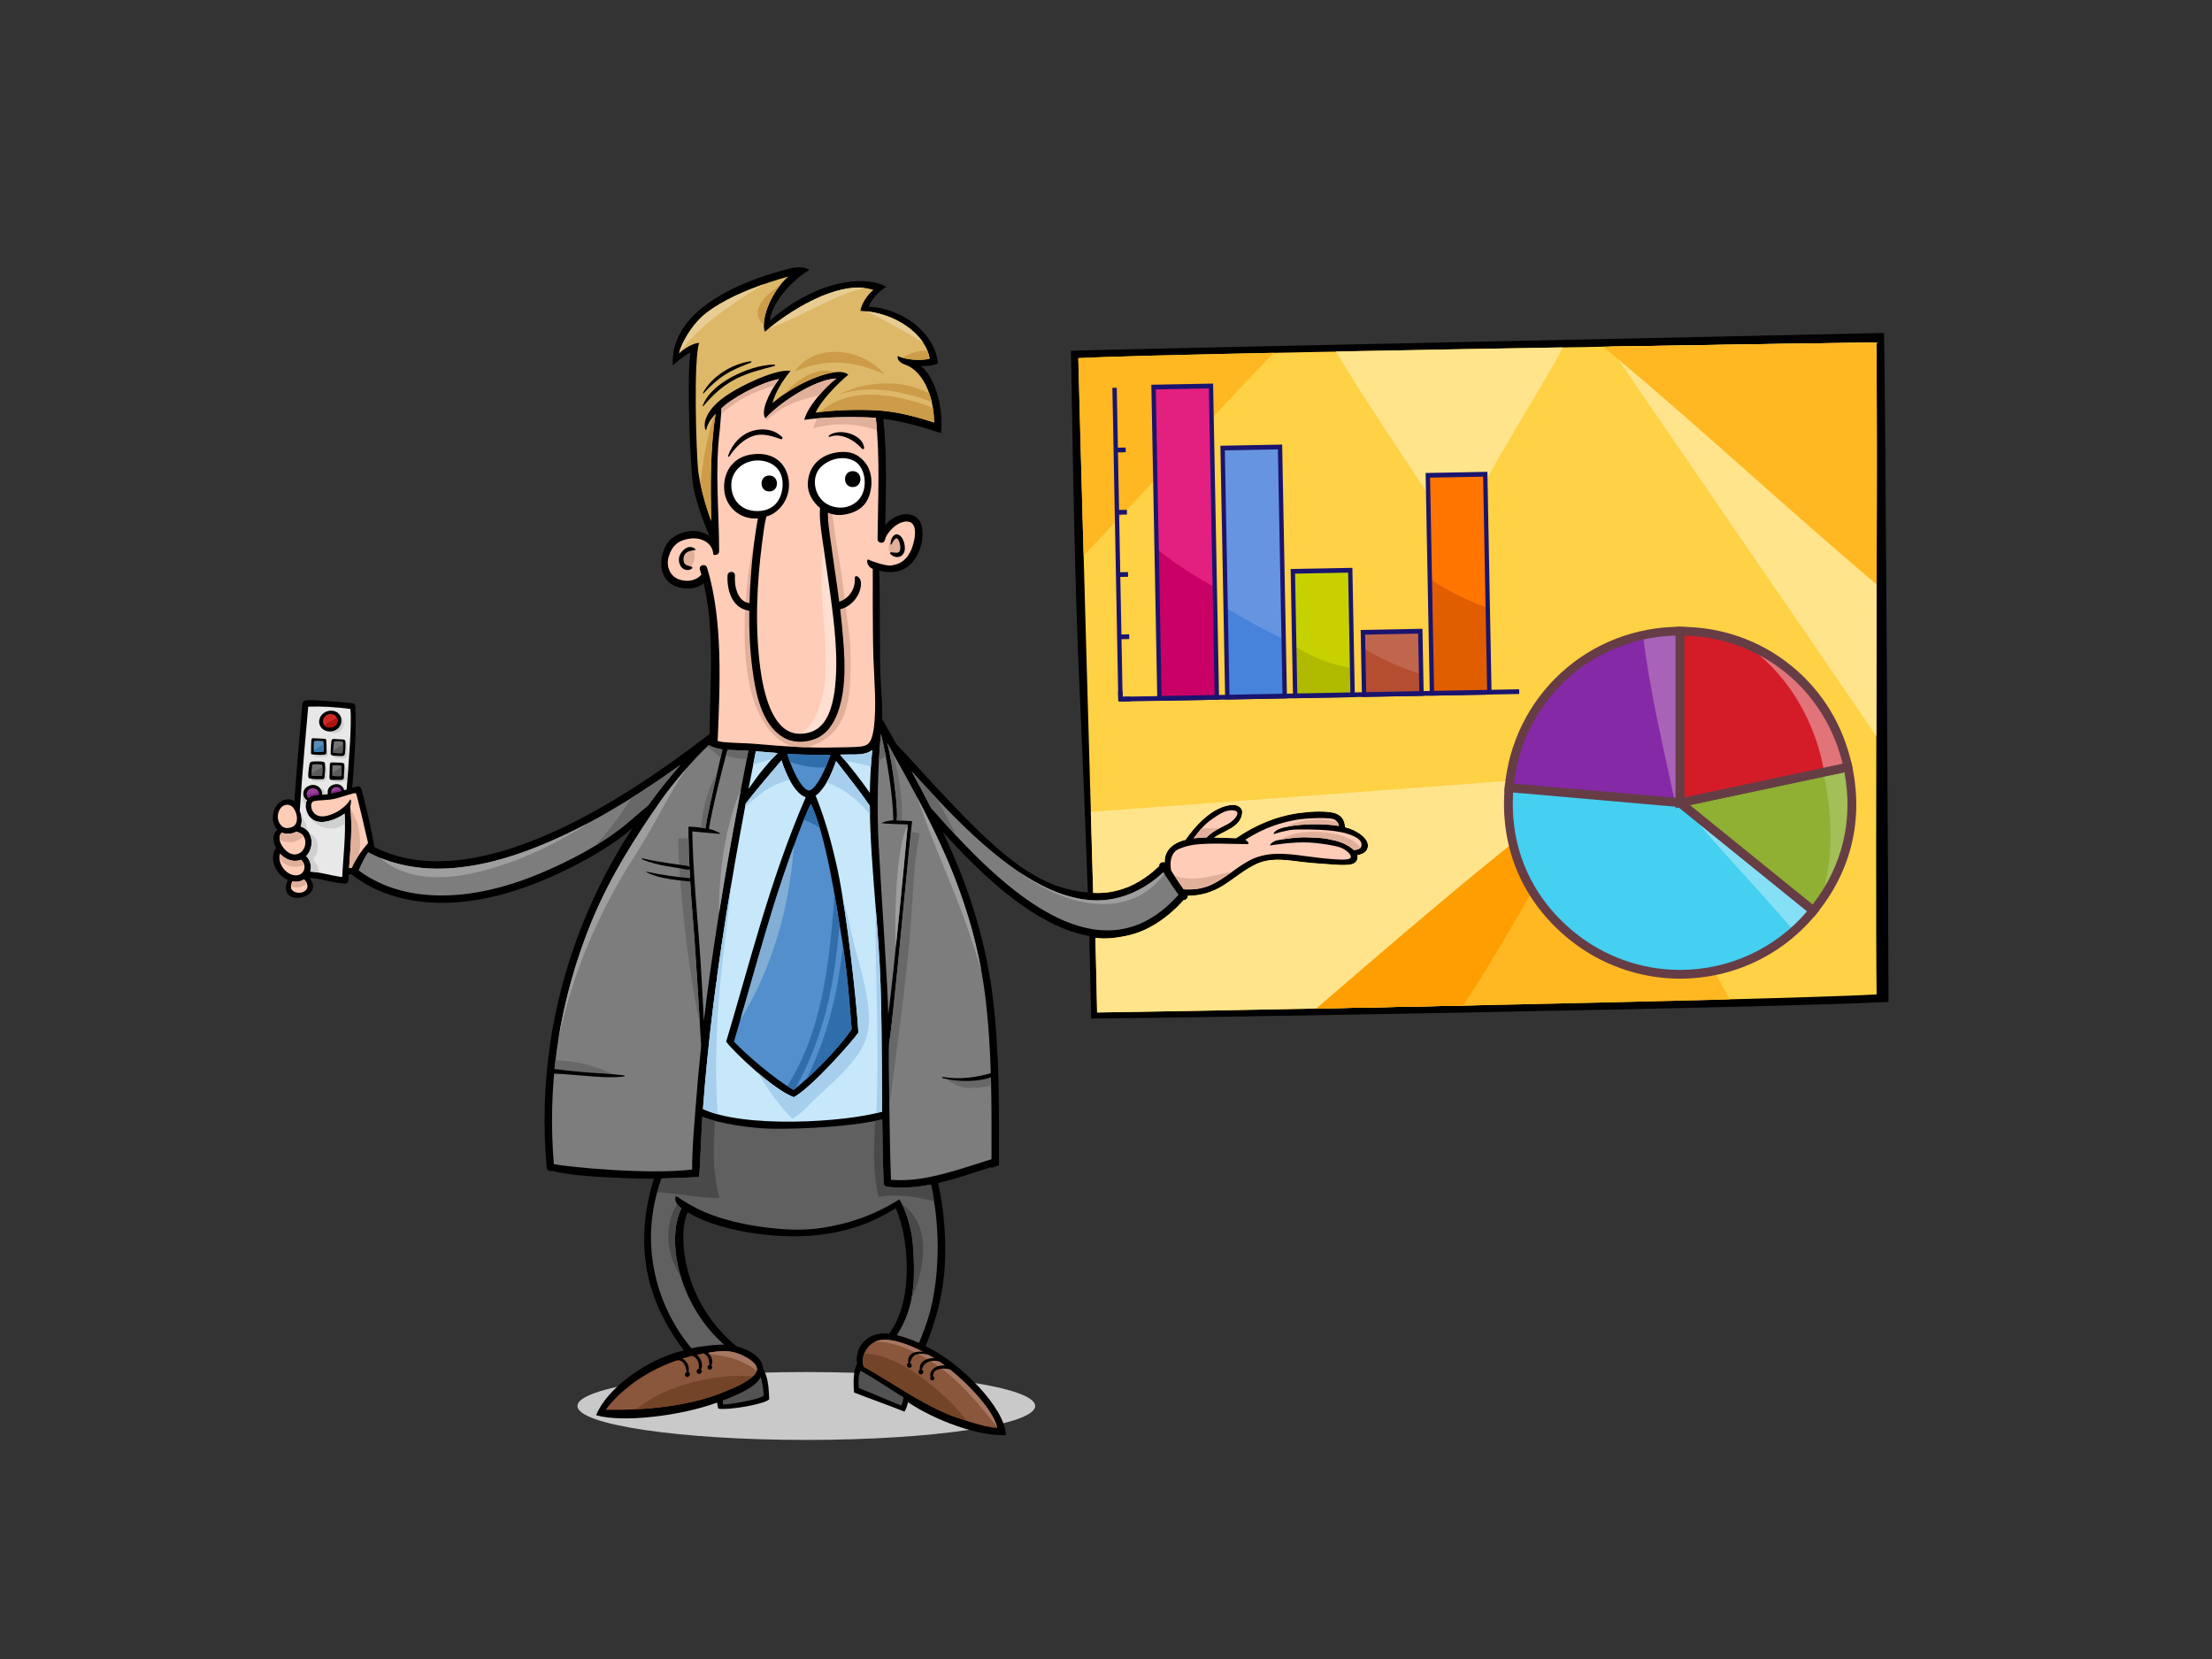 <?xml version="1.0" encoding="utf-8"?>
<!-- Generator: Adobe Illustrator 17.0.0, SVG Export Plug-In . SVG Version: 6.00 Build 0)  -->
<!DOCTYPE svg PUBLIC "-//W3C//DTD SVG 1.1//EN" "http://www.w3.org/Graphics/SVG/1.1/DTD/svg11.dtd">
<svg version="1.1" id="Layer_1" xmlns="http://www.w3.org/2000/svg" xmlns:xlink="http://www.w3.org/1999/xlink" x="0px" y="0px"
	 width="800px" height="600px" viewBox="0 0 800 600" enable-background="new 0 0 800 600" xml:space="preserve">
<rect x="0" y="0" width="800" height="600" fill="#333333" stroke="none"/>
<g>
	<path fill="#C9C9C9" d="M291.618,496.219c-45.715,0-82.775,5.494-82.775,12.273c0,6.783,37.059,12.277,82.775,12.277
		c45.708,0,82.761-5.494,82.761-12.277C374.38,501.713,337.326,496.219,291.618,496.219z"/>
	<path d="M286.617,277.813c0,0.009,0,0.015,0,0.023c0-0.029-0.013-0.051-0.024-0.078
		C286.599,277.775,286.611,277.794,286.617,277.813z"/>
	<path d="M275.826,443.782c0.006,0,0.006,0,0.013,0c-0.03,0-0.063,0-0.094-0.006C275.776,443.775,275.802,443.782,275.826,443.782z"
		/>
	<path d="M612.454,121.055c-0.019,0.002-0.022,0.006-0.043,0.006c0.043-0.004,0.092-0.012,0.143-0.018
		C612.522,121.047,612.493,121.052,612.454,121.055z"/>
	<path d="M681.382,120.414c-19.979,0.574-290.359,6.083-294.055,6.461c0.117,2.848,1.035,73.955,2.598,110.096
		c1.241,28.601,2.511,57.197,3.507,85.801c-9.237-0.755-17.904-4.127-28.498-12.476c-8.828-6.954-17.525-16.214-25.213-24.388
		c-5.209-5.546-10.249-11.261-15.512-16.758c-1.723-3.059-3.463-6.112-5.193-9.171c0.18-3.991-0.16-8.03-0.415-11.992
		c-0.679-10.461-0.191-34.459-0.649-41.584c3.963,0.91,7.866,0.79,11.125-2.123c3.544-3.168,5.377-9.631,4.224-14.202
		c-0.902-3.582-4.496-4.735-7.754-3.793c-2.124,0.619-3.966,1.928-5.395,3.6c0.22-12.81,0.678-25.65-0.68-38.408
		c6.833,0.925,13.15,2.574,20.841,5.182c0.864-6.923-1.038-18.984-7.169-24.266c1.137-0.006,4.284,0.091,6.07-1.008
		c-1.174-11.693-13.872-20.054-25.002-20.465c0.729-2.584,4.161-6.025,6.322-7.139c-5.904-3.85-23.77-3.85-42.154,12.223
		c1.15-8.254,10.571-16.465,14.261-18.218c-0.66-1.078-3.624-1.546-7.322-0.603c-17.741,4.513-43.01,14.937-42.004,34.926
		c0.438-0.406,3.772-3.292,6.403-4.642c-1.415,7.874-0.08,43.063,1.067,48.816c1.112,5.588,3.471,12.169,5.755,17.535
		c-5.457-3.85-13.359-0.875-15.571,3.191c-2.42,4.458-2.76,10.205,0.927,13.552c2.815,2.552,9.272,3.422,12.544,0.339
		c0.709,3.009,1.246,6.056,1.679,9.124c1.877,14.551,0.611,30.692,0.518,45.409c-0.074,0.055-0.147,0.113-0.221,0.17
		c-8.563,6.606-17.348,12.927-26.442,18.777c-10.588,6.807-21.6,13.004-33.183,17.962c-0.167,0.069-0.332,0.143-0.505,0.211
		c-9.162,3.842-18.717,6.92-28.583,8.284c-5.681,0.746-11.459,0.898-17.15,0.159c-4.186-0.583-8.292-1.657-12.199-3.275
		c-1.013-0.435-2.007-0.9-2.982-1.407c-0.44-3.766-3.656-17.907-4.742-21.108c-0.172-0.489-0.612-0.842-1.112-0.842
		c-0.098,0-0.203,0.015-0.309,0.04c-0.611,0.171-1.21,0.342-1.81,0.523c0.779-9.845,1.521-19.545,1.137-29.482
		c-0.025-0.649-0.469-1.09-1.148-1.152c-5.149-0.491-14.527-1.334-16.842-0.97c-0.53,0.087-1.104,0.411-1.197,1.166
		c-0.086,0.725-1.926,22.146-2.914,35.332c-0.481-0.413-1.19-0.787-2.129-0.771c-4.803,0.083-6.897,6.081-4.834,9.93
		c0.235,0.443,0.524,0.823,0.852,1.147c-2.012,1.38-1.593,4.314-0.631,6.316c0.051,0.095,0.099,0.19,0.156,0.293
		c-0.335,0.436-0.625,0.978-0.724,1.265c-1.377,3.965,1.223,8.6,4.975,10.257c-0.659,1.277-0.9,3.062-0.381,4.439
		c0.58,1.515,2.203,1.981,3.68,2.031c2.617,0.085,6.764-1.819,5.629-5.269c-0.284-0.834-0.629-1.43-1.135-1.949
		c0.611,0.021,1.235,0.078,1.846,0.151c3.727,0.534,7.352,1.751,11.135,1.892c0.643,0.022,1.131-0.546,1.151-1.155
		c0.017-0.687,0.054-1.376,0.085-2.066c0.155-0.051,0.315-0.094,0.477-0.123c0.202-0.021,0.408-0.037,0.603-0.043
		c0.087,0.143,0.198,0.277,0.358,0.395c11.125,8.501,25.417,10.925,39.104,9.642c14.642-1.374,28.583-6.684,41.584-13.367
		c5.345-2.747,10.531-5.835,15.432-9.319c1.742-1.244,3.402-2.59,5.038-3.957c-1.296,1.984-2.556,3.989-3.784,6.026
		c-8.49,14.074-15.212,29.231-19.947,44.972c-4.759,15.829-7.42,32.287-7.945,48.809c-0.242,7.631,0,15.284,0.685,22.894
		c0.098,1.092,1.235,1.491,2,1.185c7.458,1.947,18.414,2.257,25.948,2.614c3.612,0.186,7.216,0.247,10.834,0.21
		c-4.259,13.538-4.975,27.935-0.364,41.492c2.536,7.452,6.476,14.309,11.156,20.614c-13.669,3.284-27.905,13.92-31.689,23.448
		c9.267,2.739,30.282,0.377,43.733-4.57c0.129,0.619,0.277,1.852,0.512,2.2c3.457,0.653,16.817-1.595,18.36-3.398
		c-0.221-3.407-0.149-7.481-2.271-11.185c-0.148-4.383-5.885-7.049-9.539-7.938c-20.404-16.811-21.169-41.708-17.675-48.475
		c7.248,4.284,16.149,6.421,24.194,7.594c17.373,2.531,35.401,1.012,51-9.101c4.555,9.655,7.001,33.066-2.384,45.413
		c-6.561-0.964-12.544,3.507-11.594,11.094c-1.234,1.71-1.42,6.357-1.043,10.155c5.458,2.166,12.785,4.704,18.22,6.927
		c0.665-0.995,1.122-2.698,1.284-3.421c9.927,6.656,25.336,12.316,35.398,11.934c-0.185-9.675-16.175-26.071-29.028-32.195
		c5.965-14.858,7.902-26.929,6.811-43.103c-0.366-5.358-1.144-10.675-2.278-15.916c6.517-1.512,12.943-3.79,19.278-5.766
		c0,0.133,0,0.26,0,0.393c0.746-0.445,1.661-0.696,2.419-0.899c0.094-0.025,0.18-0.047,0.273-0.067
		c0.043-20.033,0.247-40.118-2.118-60.042c-2.302-19.415-7.92-37.979-15.939-55.78c-0.705-1.562-1.426-3.121-2.163-4.668
		c3.114,3.414,6.285,6.785,9.571,10.049c8.111,8.064,16.914,15.751,26.952,21.342c5.106,2.847,10.655,5.101,16.384,6.135
		c0.174,5.71,0.512,22.814,0.692,29.833c36.441-0.293,246.353-3.869,288.356-6.025C683.011,340.802,681.948,145.561,681.382,120.414
		z"/>
	<path fill="#7D7D7D" d="M318.61,265.408c2.079,8.176,4.394,22.842,4.474,31.259c-3.007,0.225-4.508,1.054-4.192,1.078
		c2.73,0.232,6.199,0.39,9.422,0.421c-1.055,11.927-4.914,52.341-7.081,68.889c-0.033-9.288-2.439-42.304-3.488-62.029
		C317.157,293.833,317.379,277.137,318.61,265.408z"/>
	<path fill="#9E9E9E" d="M324.005,342.486c1.767-16.93,3.554-35.877,4.271-43.837C323.955,305.976,323.325,334.245,324.005,342.486z
		"/>
	<path fill="#7D7D7D" d="M256.405,299.789c0.653-5.309,5.166-23.272,6.691-28.58c1.912,0.071,6.939,0.224,7.575,0.277
		c-3.872,19.624-7.525,39.3-10.674,59.06c-2.044,12.883-3.933,25.801-5.458,38.755c-0.056-2.846-1.166-22.419-1.716-29.348
		c-0.555-6.918-2.297-26.922-2.446-39.274c2.779,0.307,8.989,0.812,9.915,0.89C261.219,301.652,258.54,300.211,256.405,299.789z"/>
	<path fill="#9E9E9E" d="M260.048,330.266c2.389-15.026,5.079-30.002,7.937-44.951C262.393,298.43,259.948,315.175,260.048,330.266z
		"/>
	<path fill="#C7E8FA" d="M257.879,364.403c0.303-2.498,0.63-4.989,0.957-7.486c0.051-0.403,0.162-0.936,0.179-1.453
		c0.266-0.74,0.254-1.737,0.34-2.379c0.174-1.297,0.359-2.59,0.543-3.887c0.346-2.495,0.709-4.985,1.086-7.479
		c1.476-9.96,3.111-19.907,4.845-29.83c1.242-7.096,2.537-14.19,3.87-21.27c2.631-3.534,9.707-11.829,12.931-15.627
		c1.616,5.109,4.877,12.093,8.783,13.33c-6.55,15.005-11.76,30.54-16.489,46.209c-4.229,14.027-8.093,28.167-12.297,42.202
		c2.617,3.575,16.964,17.326,24.458,20.077c6.41-3.366,21.633-20.681,23.361-23.373c-0.605-11.15-4.186-43.307-7.506-58.774
		c-1.939-9.063-4.407-18.05-7.851-26.659c-0.037-0.092-0.076-0.167-0.124-0.243c0.499-0.325,1-0.756,1.512-1.319
		c2.797-3.085,4.488-7.235,5.914-11.207c2.118,2.744,5.255,6.805,7.278,9.425c1.642,2.14,3.23,4.32,4.756,6.545
		c0.047,0.068,0.101,0.126,0.158,0.188c0.087,11.871,1.086,23.778,2.012,35.572c0.767,9.64,1.558,19.29,1.864,28.959
		c0.347,10.603,0.422,21.208,0.481,31.816c0.028,4.76,0.052,9.528,0.094,14.292c-13.464,3.901-49.975,6.081-64.797-0.961
		C255.132,388.819,256.379,376.595,257.879,364.403z"/>
	<path fill="#C7E8FA" d="M270.715,285.315c0.858-4.458,1.715-8.913,2.593-13.363c0.018-0.087,0.024-0.174,0.024-0.254
		c2.642,0.222,5.284,0.454,7.926,0.658c-1.764,1.704-3.98,4.282-5.449,6.076C274.172,280.427,272.258,283.134,270.715,285.315z"/>
	<path fill="#528FCC" d="M265.443,376.713c4.748-15.898,9.456-33.405,14.384-49.259c3.79-12.176,10.71-31.858,13.452-36.734
		c5.561,11.702,9.018,35.642,11.242,49.109c2.221,13.471,2.876,25.515,3.488,32.386c-4.737,7.176-15.886,18.175-21.022,21.981
		C280.054,390.239,269.671,381.226,265.443,376.713z"/>
	<path fill="#82ADD4" d="M287.04,306.103c-2.582,7.117-5.293,15.192-7.212,21.35c-4.125,13.272-8.099,27.716-12.077,41.4
		C278.542,351.67,285.679,328.703,287.04,306.103z"/>
	<path fill="#528FCC" d="M293.692,285.392c-0.204,0.151-0.419,0.283-0.647,0.4c-0.118,0.04-0.241,0.077-0.358,0.102
		c-0.086,0.006-0.174,0-0.254,0c-0.135-0.025-0.26-0.066-0.381-0.109c-0.243-0.117-0.47-0.259-0.692-0.416
		c-0.506-0.43-0.963-0.925-1.383-1.445c-1.398-1.855-2.439-3.963-3.36-6.088c0.018,0.033,0.037,0.063,0.043,0.094
		c-0.018-0.04-0.031-0.077-0.043-0.117c-0.036-0.068-0.059-0.139-0.086-0.204c0.012,0.049,0.039,0.101,0.063,0.149
		c-0.698-1.656-1.377-3.388-1.866-5.15c0.939,0.062,1.884,0.12,2.817,0.171c4.273,0.234,8.53,0.268,12.791,0.215
		c-0.482,1.356-1.001,2.705-1.556,4.038c-1.026,2.419-2.166,4.858-3.755,6.974C294.618,284.505,294.191,284.98,293.692,285.392z"/>
	<path fill="#306EAB" d="M291.952,296.985c1.579,0.652,3.105,1.486,4.542,2.457c-0.988-3.298-2.056-6.282-3.215-8.723
		c-0.662,1.169-1.556,3.192-2.594,5.753C291.113,296.642,291.537,296.812,291.952,296.985z"/>
	<path fill="#306EAB" d="M287.66,393.683c6.353-11.554,10.649-24.027,13.07-37.016c1.37-7.35,2.246-14.769,2.912-22.215
		c-0.555-3.421-1.171-7.211-1.863-11.128c-0.321,6.224-0.921,12.461-1.618,18.594c-1,8.89-2.444,17.769-4.851,26.393
		c-2.395,8.587-5.792,17.043-10.595,24.485c0.791,0.515,1.549,0.985,2.272,1.4C287.204,394.039,287.432,393.862,287.66,393.683z"/>
	<path fill="#306EAB" d="M304.874,342.049c-0.601,5.281-1.349,10.541-2.366,15.761c-2.197,11.297-5.747,22.192-10.829,32.441
		c5.531-5.034,12.755-12.618,16.33-18.036C307.435,365.721,306.818,354.611,304.874,342.049z"/>
	<path fill="#306EAB" d="M298.545,277.573c0.085-0.18,0.161-0.358,0.235-0.541c0.554-1.334,1.074-2.682,1.556-4.038
		c-4.261,0.053-8.518,0.019-12.791-0.215c-0.933-0.05-1.878-0.109-2.817-0.171c0.271,0.967,0.599,1.926,0.951,2.864
		C289.717,277.085,294.167,277.751,298.545,277.573z"/>
	<path fill="#C7E8FA" d="M303.817,272.933c0.647-0.015,1.297-0.033,1.95-0.045c0.581-0.018,1.185-0.018,1.79-0.013
		c2.576,0.013,5.335,0.025,7.508-1.327c0.147-0.09,0.283-0.192,0.42-0.297c-0.549,5.151-0.815,10.326-0.89,15.508
		C311.238,282.011,307.614,277.273,303.817,272.933z"/>
	<path fill="#A6CFED" d="M300.076,283.338c5.691,2.325,10.574,6.428,14.555,11.15c-0.018-1.031-0.042-2.069-0.048-3.096
		c-0.057-0.062-0.111-0.12-0.158-0.188c-1.526-2.226-3.114-4.405-4.756-6.545c-2.023-2.62-5.16-6.682-7.278-9.425
		c-0.94,2.61-1.995,5.289-3.395,7.702C299.36,283.061,299.719,283.191,300.076,283.338z"/>
	<path fill="#A6CFED" d="M278.172,285.064c2.369-1.41,4.865-2.401,7.407-2.982c-1.234-2.3-2.245-4.869-2.948-7.092
		c-3.223,3.798-10.3,12.093-12.931,15.627c-0.086,0.466-0.171,0.929-0.253,1.396C272.098,289.392,275.018,286.935,278.172,285.064z"
		/>
	<path fill="#A6CFED" d="M260.577,354.621c1.001-10.599,2.575-21.132,3.655-31.722c0.148-1.371,0.277-2.744,0.407-4.114
		c-1.289,7.632-2.518,15.276-3.654,22.934c-0.377,2.494-0.741,4.985-1.086,7.479c-0.184,1.296-0.369,2.59-0.543,3.887
		c-0.087,0.641-0.075,1.639-0.34,2.379c-0.018,0.517-0.128,1.05-0.179,1.453c-0.327,2.498-0.654,4.989-0.957,7.486
		c-1.5,12.192-2.747,24.417-3.642,36.667c1.555,0.741,3.358,1.38,5.341,1.923C258.448,386.893,259.06,370.702,260.577,354.621z"/>
	<path fill="#A6CFED" d="M316.942,402.576c0.746-0.174,1.451-0.356,2.092-0.545c-0.043-4.764-0.067-9.532-0.094-14.292
		c-0.059-10.607-0.135-21.212-0.481-31.816c-0.306-9.415-1.053-18.81-1.802-28.194C316.479,352.677,318.052,377.656,316.942,402.576
		z"/>
	<path fill="#A6CFED" d="M274.049,387.955c3.68,5.95,7.573,11.748,12.556,16.712c1.069-0.701,2.12-1.443,3.1-2.264
		c2.074-1.749,3.827-3.803,5.814-5.642c1.631-1.5,3.274-2.99,4.872-4.512c3.662-3.483,7.365-7.105,10.174-11.326
		c2.729-4.102,3.895-8.107,3.709-13.038c-0.208-5.315-1.258-10.547-2.518-15.699c-1.16-4.714-2.642-9.368-3.666-14.112
		c-0.983-4.551-2.112-9.063-3.334-13.555c2.712,16.604,5.197,39.792,5.691,48.916c-1.728,2.692-16.951,20.007-23.361,23.373
		C283.605,395.526,278.629,391.866,274.049,387.955z"/>
	<path fill="#A6CFED" d="M279.184,274.52c0.703-0.787,1.42-1.537,2.073-2.164c-2.642-0.204-5.284-0.436-7.926-0.658
		c0,0.081-0.006,0.167-0.024,0.254c-0.297,1.514-0.592,3.027-0.89,4.543C274.69,275.879,276.907,275.075,279.184,274.52z"/>
	<path fill="#A6CFED" d="M306.762,275.409c1.981,0.27,3.945,0.716,5.883,1.189c0.777,0.194,1.556,0.397,2.333,0.607
		c0.124-1.983,0.297-3.973,0.507-5.954c-0.137,0.105-0.273,0.207-0.42,0.297c-2.173,1.353-4.932,1.341-7.508,1.327
		c-0.605-0.004-1.209-0.004-1.79,0.013c-0.653,0.012-1.303,0.03-1.95,0.045c0.671,0.772,1.334,1.556,2,2.352
		C306.144,275.315,306.466,275.365,306.762,275.409z"/>
	<path fill="#DEB869" d="M252.577,170.77c-0.841-6.66-1.783-41.488,0.303-46.736c-1.759-0.173-5.921,2.222-7.266,3.836
		c0.394-2.693,4.123-10.259,9.821-14.674c8.341-6.461,21.404-10.899,29.689-13.19c-5.457,4.645-10.155,14.59-8.544,19.976
		c11.951-10.025,28.713-18.815,39.289-15.109c-2.062,1.647-4.373,5.01-4.668,7.557c12.631,0.411,23.898,8.788,24.997,17.305
		c-3.304,0.823-8.521,0.413-11.539-0.961c-0.278,1.648,1.332,2.642,2.889,3.183c5.488,1.901,10.163,10.003,10.299,20.857
		c-6.261-2.04-13.36-3.98-20.473-4.399c-6.999-0.411-16.204-0.136-22.384,0.827c1.668-3.988,7.483-10.144,11.817-13.736
		c-2.889-2.611-11.693,0.569-16.996,3.34c-3.65,1.908-7.23,4.213-10.441,6.895c0.928-3.507,3.263-7.627,6.557-11.608
		c-4.616-0.668-14.29,3.647-20.001,6.923c-5.075,2.908-9.149,6.166-10.731,10.624c-0.801,2.26,0.044,5.017,0.353,3.309
		c0.24-1.315,1.303-2.956,1.847-3.696c0.443-0.56,0.926-1.085,1.419-1.591c-1.957,12.075-1.864,26.09-1.605,38.701
		C255.243,183.238,253.311,176.12,252.577,170.77z"/>
	<path fill="#E7CC93" d="M269.252,107.135c2.45-1.594,4.95-3.125,7.514-4.538c-7.237,2.499-15.453,6.05-21.331,10.599
		c-5.538,4.291-9.21,11.557-9.784,14.436C251.878,119.217,260.553,112.805,269.252,107.135z"/>
	<path fill="#E7CC93" d="M312.577,104.136c-10.002-1.166-23.73,6.013-34.311,14.478
		C289.804,114.724,300.742,106.983,312.577,104.136z"/>
	<path fill="#E7CC93" d="M333.796,123.786c-3.854-5.672-11.756-10.336-20.585-11.219
		C320.289,115.906,327.078,119.784,333.796,123.786z"/>
	<path fill="#CC9C49" d="M283.494,142.635c2.036-1.395,4.161-2.661,6.315-3.787c3.464-1.809,8.414-3.791,12.242-4.226
		C295.358,132.376,288.308,137.181,283.494,142.635z"/>
	<path fill="#CC9C49" d="M334.53,126.828c-3.019,0.075-5.711,1.004-8.155,2.566c3.03,0.857,7.086,1.028,9.823,0.343
		c-0.13-0.974-0.397-1.95-0.774-2.909C335.129,126.819,334.832,126.816,334.53,126.828z"/>
	<path fill="#CC9C49" d="M278.844,105.565c-2.017,1.742-4.251,3.98-4.748,6.724c-0.388,2.173,0.656,3.858,2.161,5.155
		c0.051-4.338,2.558-10.079,5.876-14.288C280.975,103.881,279.871,104.68,278.844,105.565z"/>
	<path fill="#CC9C49" d="M287.432,134.378c5.29-2.336,11.05-3.574,16.878-3.167c5.484,0.392,10.694,1.92,15.608,4.254
		C312.237,125.825,294.556,123.696,287.432,134.378z"/>
	<path fill="#CC9C49" d="M322.367,138.681c-6.112-0.189-13.315,0.907-18.96,4.114c6.181-2.303,13.337-2.353,19.992-1.189
		c4.532,0.796,9.124,2.054,13.574,3.747c-0.253-1.077-0.548-2.099-0.894-3.075C331.844,140.159,327.251,138.832,322.367,138.681z"/>
	<path fill="#CC9C49" d="M324.329,143.678c-9.462-1.811-20.451-1.472-27.592,5.322c6.08-0.764,14.266-0.958,20.636-0.584
		c7.114,0.419,14.213,2.359,20.473,4.399c-0.026-1.855-0.186-3.628-0.45-5.308C333.117,145.799,328.683,144.516,324.329,143.678z"/>
	<path fill="#CC9C49" d="M258.182,150.374c-2.452,8.02-4.11,16.347-4.833,24.752c0.944,4.482,2.395,9.424,3.858,13.279
		c-0.259-12.612-0.352-26.626,1.605-38.701C258.602,149.923,258.391,150.144,258.182,150.374z"/>
	<path fill="#FFCCB8" d="M330.875,191.581c-0.067-0.435-0.171-0.844-0.314-1.256c-0.129-0.271-0.274-0.527-0.445-0.768
		c-0.124-0.139-0.247-0.27-0.388-0.392c-0.174-0.118-0.352-0.224-0.538-0.318c-0.253-0.095-0.511-0.161-0.777-0.214
		c-0.396-0.035-0.778-0.025-1.166,0.013c-0.562,0.106-1.105,0.262-1.637,0.466c-0.704,0.324-1.357,0.717-1.975,1.167
		c-0.716,0.581-1.359,1.22-1.937,1.932c-0.539,0.727-1.273,1.453-1.668,3.127c-0.347,1.44-2.657,1.22-2.643-0.357
		c0.137-14.622,0.951-29.31-0.648-43.878c-3.78-0.273-16.941-0.624-25.873,0.748c1.136-4.553,6.963-11.355,11.606-14.985
		c-8.31,0.425-21.354,9.495-25.61,14.436c-1.987-2.163,1.237-9.34,4.896-14.226c-7.376,1.454-17.674,7.359-20.81,10.639
		c-0.199,2.189-0.495,6.776-0.618,7.654c-1.853,14.618-0.266,29.355-0.247,44.023c0,1.091-1.303,1.598-2.086,1.166
		c-0.277-4.387-4.519-6.335-8.538-5.758c-4.069,0.577-6.409,2.449-7.63,6.557c-0.971,3.255,0.332,7.288,4.203,8.342
		c4.902,1.341,7.317-1.518,7.632-1.844c-0.174-0.613-0.347-1.215-0.532-1.822c-0.308-1.003,0.513-1.656,1.327-1.656
		c0.538,0,1.069,0.288,1.266,0.942c5.877,19.198,4.617,43.158,3.822,62.648c0.574,0.164,1.147,0.288,1.74,0.378
		c3.957,0.425,7.983,0.348,11.952,0.693c4.761,0.412,9.533,0.807,14.305,1.053c4.765,0.243,9.543,0.383,14.322,0.24
		c3.137-0.098,6.358-0.006,9.481-0.336c0.587-0.089,1.162-0.215,1.728-0.423c0.262-0.129,0.496-0.268,0.73-0.426
		c0.216-0.182,0.408-0.383,0.599-0.599c0.265-0.385,0.48-0.781,0.672-1.203c0.474-1.243,0.745-2.522,0.938-3.825
		c1.05-8.417,0.171-16.719-0.129-25.518c-0.316-9.137-0.235-28.503-0.241-32.255c-2.347-0.903-2.42-3.85-1.457-3.333
		c1.507,0.814,6.311,2.315,8.126,2.111c0.911-0.148,1.789-0.373,2.653-0.71c0.605-0.289,1.174-0.628,1.721-1.022
		c0.538-0.454,1.008-0.938,1.465-1.469c0.561-0.79,1.024-1.624,1.426-2.507c0.592-1.509,1.013-3.068,1.254-4.666
		C330.931,193.292,330.955,192.444,330.875,191.581z"/>
	<path fill="#FFDFD1" d="M298.236,193.032c-0.988,7.235-1.346,14.539-0.969,21.855c0.518,10.093,1.852,20.076,1.204,30.209
		c-0.511,8.12-4.038,20.197-12.717,21.863c6.229,1.158,12.359-4.244,14.6-10.182c2.848-7.549,3.457-16.168,3.172-24.167
		c-0.324-9.038-1.771-17.979-3.449-26.851C299.285,201.566,298.594,197.292,298.236,193.032z"/>
	<path fill="#E1B09B" d="M248.946,198.496c-1.062,0.253-2.031,0.926-2.487,1.894c-0.007,0.038-0.007,0.078-0.025,0.122
		c-0.531,1.737-0.217,4.163,1.895,4.688c1.951,0.481,2.598-1.648,2.84-3.172C251.404,200.548,251.145,197.967,248.946,198.496z"/>
	<path fill="#E1B09B" d="M280.079,139.529c0.538-0.854,1.106-1.683,1.679-2.453c-7.376,1.454-17.674,7.359-20.81,10.639
		c-0.049,0.572-0.111,1.308-0.173,2.104C266.158,144.799,272.826,141.472,280.079,139.529z"/>
	<path fill="#E1B09B" d="M294.074,154.874c6.028-1.517,12.102-1.941,18.274-0.614c1.648,0.355,3.246,0.825,4.809,1.386
		c-0.118-1.515-0.253-3.031-0.419-4.543c-3.166-0.23-12.945-0.514-21.274,0.213C294.94,152.513,294.482,153.729,294.074,154.874z"/>
	<path fill="#E1B09B" d="M322.498,200.716c4.549,1.321,4.444-3.368,2.816-6.439c-0.465-0.225-1.002-0.332-1.621-0.271
		c-0.122,0.013-0.234,0-0.339-0.032c-1.522,0.951-2.215,3.427-1.832,5.066C321.658,199.64,322.017,200.243,322.498,200.716z"/>
	<path fill="#E1B09B" d="M272.184,214.055c0.741-8.039,1.359-16.093,2.47-24.086c-2.459,7.365-3.865,14.842-4.562,22.69
		c-0.71,7.977-1.119,16.036-0.512,24.038c0.599,7.985,2.067,16.276,5.975,23.379c2.668,4.833,6.772,8.995,11.822,10.008
		c0.056,0,0.111,0.006,0.168,0.008c1.152,0.057,2.314,0.112,3.469,0.155c1.08-0.113,2.197-0.368,3.333-0.796
		c9.933-3.714,12.606-13.027,13.111-22.527c0.346-6.525,0.334-13.336-0.598-19.799c-0.753-5.275-1.359-10.155-1.981-15.446
		c-0.63-5.405-1.69-11.053-2.575-16.434c-0.488-2.99-0.864-7.988-1.784-10.89c-0.377-1.211-2.901-4.726-3.018-0.991
		c-0.007,0.255-0.106,0.449-0.242,0.606c-0.604,6.66,1.086,13.609,2.007,20.156c0.977,6.926,2.099,13.837,2.921,20.789
		c1.036,8.831,2.209,18.527,0.513,27.372c-1.335,6.94-6.156,14.589-14.269,14.033c-4.045-0.277-6.962-2.84-9.11-6.118
		c-2.803-4.269-4.903-8.964-6.124-13.928c-2.57-10.411-2.136-21.234-1.137-31.823C272.078,214.3,272.122,214.167,272.184,214.055z"
		/>
	<path fill="#E1B09B" d="M277.296,150.811c0.019,0.085,0.025,0.177,0.012,0.279c-0.055,0.389-0.099,0.774-0.154,1.16
		c4.656-5.096,12.051-7.853,18.946-9.149c2.013-2.387,4.309-4.618,6.373-6.235C294.432,137.28,281.957,145.78,277.296,150.811z"/>
	<path fill="#FFCCB8" d="M101.635,292.108c1.174-1.33,3.099-1.437,4.322-0.08c1.216,1.361,2.284,4.765,0.536,6.534
		c-0.624,0.625-4.055,2.275-5.648-1.342C100.135,295.605,100.475,293.441,101.635,292.108z"/>
	<path fill="#FFCCB8" d="M108.327,301.189c0.272,0.13,0.531,0.278,0.765,0.449c0.205,0.174,0.396,0.361,0.563,0.561
		c0.177,0.254,0.339,0.519,0.468,0.8c0.129,0.348,0.216,0.7,0.283,1.067c0.038,0.429,0.038,0.858-0.005,1.288
		c-0.075,0.43-0.193,0.843-0.34,1.243c-0.167,0.345-0.353,0.67-0.573,0.976c-0.205,0.247-0.42,0.469-0.667,0.676
		c-0.26,0.184-0.532,0.342-0.815,0.479c-0.334,0.125-0.668,0.215-1.012,0.281c-0.297,0.021-0.582,0.021-0.879,0
		c-0.364-0.071-0.708-0.171-1.048-0.297c-0.431-0.202-0.828-0.445-1.211-0.719c-0.493-0.404-0.925-0.848-1.32-1.339
		c-0.395-0.526-1.537-1.937-1.427-3.85c0.032-0.643,0.39-1.219,0.798-1.667c1.185,0.473,2.566,0.51,3.876,0.2
		c0.556-0.13,1.025-0.332,1.434-0.588C107.753,300.945,108.166,301.131,108.327,301.189z"/>
	<path fill="#FFCCB8" d="M103.776,315.409c-0.461-0.377-0.871-0.796-1.253-1.255c-0.382-0.516-0.704-1.056-0.969-1.642
		c-0.211-0.529-0.364-1.075-0.451-1.64c-0.043-0.43-0.048-0.858-0.013-1.288c0.05-0.274,0.124-0.546,0.205-0.811
		c1.358,1.441,3.166,2.465,5.142,2.556c0.883,0.043,1.692-0.113,2.407-0.408c0.199,0.185,0.383,0.373,0.557,0.583
		c0.184,0.265,0.339,0.532,0.474,0.815c0.106,0.28,0.186,0.561,0.235,0.849c0.025,0.279,0.025,0.553,0,0.834
		c-0.044,0.274-0.116,0.534-0.216,0.798c-0.11,0.219-0.234,0.43-0.371,0.63c-0.159,0.182-0.326,0.353-0.505,0.516
		c-0.222,0.144-0.445,0.274-0.679,0.388c-0.273,0.1-0.551,0.174-0.839,0.223c-0.366,0.031-0.724,0.026-1.089-0.009
		c-0.449-0.077-0.875-0.195-1.301-0.358C104.636,315.972,104.202,315.716,103.776,315.409z"/>
	<path fill="#FFCCB8" d="M109.513,322.654c-1.273,0.475-3.081,0.267-3.989-0.904c-0.58-0.761-0.185-2.109,0.186-2.991
		c0.556,0.109,1.135,0.155,1.727,0.109c0.928-0.058,1.779-0.353,2.532-0.819c0.457,0.445,1.025,1.132,1.199,1.997
		C111.376,321.103,110.796,322.175,109.513,322.654z"/>
	<path fill="#E8E8E8" d="M123.774,317.178c-0.31-0.025-0.607-0.058-0.909-0.096c-3.574-0.525-7.074-1.673-10.68-1.862
		c0.036-0.113,0.068-0.228,0.099-0.342c0.511-1.982-0.228-3.854-1.538-5.27c2.297-2.373,2.743-6.636,0.359-9.251
		c-0.654-0.703-1.482-1.17-2.383-1.445c0.561-1.365,0.482-3.052,0.03-4.593c-0.104-0.386-0.221-0.728-0.339-1.052
		c0.784-12.729,2.642-32.943,3.062-37.695c4.704-0.18,10.421,0.163,15.23,0.842c0.599,4.832-0.562,19.283-1.34,29.105
		c-0.29,0.084-0.573,0.167-0.864,0.248c-0.364-1.5-1.569-2.162-2.804-2.162c-1.789,0-3.642,1.374-3.123,3.566
		c-0.248,0.04-0.481,0.086-0.723,0.12c-0.401,0.042-0.827,0.067-1.258,0.083c0.042-2.019-1.391-3.229-2.977-3.467
		c-1.172-0.176-2.449,0.469-3.019,0.995c-1.346,1.255-1.197,3.604,0.396,4.564c-0.994,1.834-0.087,4.773,1.222,6.185
		c2.796,3.035,7.971,1.228,10.964-0.465c0.531-0.302,1.006-0.63,1.426-0.967C125.194,301.864,124.113,309.533,123.774,317.178z"/>
	<path fill="#D0D0D0" d="M124.29,261.296c-0.505-4.801-6.58-3.486-7.271,0.537c-0.038,0.225-0.136,0.388-0.272,0.5
		c0.888,1.541,2.568,2.905,4.37,2.809C123.205,265.028,124.52,263.37,124.29,261.296z"/>
	<path fill="#D0D0D0" d="M124.766,297.889c-0.017-1.223-0.067-2.441-0.159-3.666c-0.42,0.337-0.895,0.664-1.426,0.967
		c-2.993,1.693-8.169,3.499-10.964,0.465c-0.079-0.08-0.147-0.176-0.222-0.267C114.464,299.628,120.988,301.195,124.766,297.889z"/>
	<path fill="#D0D0D0" d="M111.013,300.273c-0.032-1.646-0.748-3.723-2.032-4.951c0.223,1.242,0.186,2.521-0.259,3.592
		C109.585,299.174,110.377,299.613,111.013,300.273z"/>
	<path fill="#D0D0D0" d="M112.185,315.221c1.074,0.057,2.142,0.199,3.204,0.383c-0.13-1.624-0.931-3.294-1.846-4.485
		c-0.253-0.33-0.13-0.862,0.141-1.133c2.261-2.266,1.39-7.659-1.84-8.612c1.506,2.6,0.921,6.15-1.099,8.236
		c1.31,1.415,2.05,3.288,1.538,5.27C112.253,314.992,112.222,315.107,112.185,315.221z"/>
	<path fill="#D0D0D0" d="M110.574,291.296c0-0.657,0.129-1.29,0.42-1.828c-0.957-0.578-1.396-1.663-1.292-2.709
		C109.006,288.253,109.475,290.061,110.574,291.296z"/>
	<path fill="#D0D0D0" d="M115.581,284.845c0.622,0.589,1.036,1.442,1.013,2.532c0.43-0.016,0.856-0.041,1.258-0.083
		c0.105-0.016,0.205-0.034,0.303-0.056C117.705,285.948,116.747,285.16,115.581,284.845z"/>
	<path fill="#D0D0D0" d="M123.279,284.036c0.568,0.35,1.024,0.914,1.223,1.732c0.234-0.069,0.463-0.133,0.698-0.201
		C124.674,284.881,124.014,284.332,123.279,284.036z"/>
	<path fill="#D0D0D0" d="M124.674,277.303c-1.259-0.706-3.384-0.737-4.815-0.138v4.221c0,0.801,0.246,1.129,1.092,1.331
		c1.094,0.262,3.587,0.455,4.317-0.682c0.383-0.608,0.228-1.676,0.167-2.349C125.366,279.005,125.378,277.697,124.674,277.303z"/>
	<path fill="#D0D0D0" d="M117.302,276.736c-1.123-0.515-3.994-0.609-4.653,0.719c-0.082,0.147-0.24,0.13-0.335,0.037
		c-0.259,1.438-0.704,3.494,0.259,4.496c0.717,0.729,1.828,0.681,2.791,0.665c0.771-0.015,1.964,0.016,2.513-0.663
		c0.494-0.604,0.278-1.68,0.297-2.406C118.191,278.64,118.365,277.22,117.302,276.736z"/>
	<path fill="#D0D0D0" d="M118.05,268.725c-0.759-1.18-4.401-0.836-4.76,0.606c-0.006,0.059-0.037,0.1-0.086,0.121
		c-0.21,1.786-0.246,4.344,1.334,4.337c0.783-0.003,1.58-0.031,2.372-0.075c0.48-0.025,1.412-0.006,1.673-0.546
		c0.314-0.672,0.055-1.599-0.088-2.277C118.365,270.24,118.427,269.297,118.05,268.725z"/>
	<path fill="#D0D0D0" d="M124.625,268.338c-1.001-0.547-4.384-0.476-4.384,1.189c0,0.038-0.012,0.072-0.025,0.097
		c-0.062,0.905-0.024,1.833,0.044,2.715c0.056,0.766,0.056,1.554,0.945,1.733c1.001,0.194,3.593,0.756,4.136-0.528
		c0.327-0.774,0.283-1.709,0.271-2.533C125.606,270.061,125.581,268.867,124.625,268.338z"/>
	<path fill="#993D99" d="M123.464,286.064c-1.223,0.331-2.451,0.638-3.692,0.89c-0.097-0.921,0.209-2.146,1.606-2.31
		C122.624,284.49,123.26,285.221,123.464,286.064z"/>
	<path fill="#993D99" d="M115.327,287.442c-1.332,0.075-2.641,0.286-3.604,1.123c-1.197-0.494-0.976-2.674,0.37-3.278
		C114.006,284.425,115.514,285.906,115.327,287.442z"/>
	<path fill="#822685" d="M119.76,286.472c-0.012,0.17,0,0.33,0.013,0.482c1.241-0.251,2.469-0.559,3.692-0.89
		c-0.056-0.241-0.147-0.463-0.277-0.664C122.057,285.82,120.927,286.187,119.76,286.472z"/>
	<path fill="#822685" d="M110.976,287.508c0.067,0.469,0.315,0.874,0.746,1.056c0.963-0.837,2.272-1.047,3.604-1.123
		c0.038-0.277,0.012-0.544-0.06-0.8C113.827,286.882,112.394,287.159,110.976,287.508z"/>
	<path fill="#FFCCB8" d="M127.211,313.869c-0.32,0.013-0.636,0.034-0.956,0.081c0.482-7.439,1.308-14.885,0.384-22.315
		c0.48-1.377,0.381-3.337-0.247-2.074c-0.532,1.074-2.964,3.512-5.927,4.741c-2.79,1.16-5.113,1.426-6.728-0.087
		c-1.045-0.974-1.451-2.795-1.056-3.691c0.376-0.846,1.118-0.877,2.636-1.024c1.519-0.145,3.619-0.145,5.618-0.583
		c2.544-0.556,7.439-2.477,7.816-1.986c0.326,0.416,3.431,13.817,4.37,17.955C130.885,307.424,128.514,310.804,127.211,313.869z"/>
	<path fill="#7D7D7D" d="M224.616,299.501c-8.815,6.756-18.822,11.968-29.027,16.283c-8.34,3.492-16.994,6.157-25.971,7.395
		c-6.038,0.793-12.163,0.936-18.201,0.154c-4.37-0.611-8.654-1.71-12.741-3.404c-3.172-1.355-6.186-3.067-8.976-5.105
		c0.086-0.216,0.173-0.435,0.259-0.656c0.888-2.066,1.914-4.12,3.185-5.981c9.632,5.18,20.681,6.67,31.511,5.682
		c12.229-1.121,24.05-5.045,35.236-9.968c11.496-5.056,22.448-11.348,32.967-18.189c4.463-2.908,8.847-5.928,13.174-9.032
		c-4.112,4.709-8.007,9.604-11.679,14.664C231.036,293.96,227.944,296.902,224.616,299.501z"/>
	<path fill="#9E9E9E" d="M170.592,315.885c15.027-3.207,29.522-9.991,42.362-18.338c0.025-0.016,0.037-0.025,0.057-0.037
		c-4.292,2.288-8.662,4.433-13.121,6.392c-11.186,4.922-23.008,8.846-35.236,9.968c-9.23,0.845-18.626-0.124-27.165-3.641
		C146.146,318.033,159.134,318.329,170.592,315.885z"/>
	<path fill="#7D7D7D" d="M200.312,421.047c-1.143-13.575-0.814-27.246,0.974-40.751c2.217-16.239,6.545-32.154,12.791-47.312
		c0.15-0.353,0.299-0.705,0.446-1.056c6.413-15.166,15.21-29.141,24.662-42.623c3.007-4.294,11.317-14.67,17.219-19.865
		c1.017,0.821,3.137,1.302,4.888,1.63c-1.272,5.759-5.593,23.747-6.123,28.529c-1.914-0.358-4.562-0.619-6.187-0.619
		c-0.025,1.698,0.099,6.586,0.174,9.412c0.086,3.363,0.259,6.719,0.451,10.077c0.388,6.693,0.936,13.369,1.476,20.05
		c0.531,6.678,2.227,34.559,2.481,39.577c-0.099,2.084-0.814,8.233-1.16,12.357c-1.051,12.702-2.242,26.428-2.075,32.522
		C234.624,424.877,206.103,422.14,200.312,421.047z"/>
	<path fill="#9E9E9E" d="M224.042,318.592c2.754-4.809,5.816-9.405,8.674-14.142c2.6-4.304,4.983-8.721,7.433-13.106
		c2.586-4.616,5.26-9.354,8.365-13.743c-3.902,4.474-7.544,9.157-9.328,11.703c-9.452,13.482-18.249,27.457-24.662,42.623
		c-0.147,0.351-0.297,0.703-0.446,1.056c-5.838,14.168-10,29.003-12.328,44.144C205.83,356.559,213.646,336.775,224.042,318.592z"/>
	<path fill="#525252" d="M275.109,497.972c0.495,1.196,1.135,5.438,1.064,6.803c-1.815,1.506-13.09,3.32-14.664,3.173
		c-0.074-0.308-0.074-0.906-0.074-1.439C265.43,504.9,273.368,501.973,275.109,497.972z"/>
	<path fill="#8A563C" d="M268.109,489.99c5.064,2.314,7.403,5.093,4.222,7.797c-3.185,2.697-7.296,4.26-10.285,5.53
		c-6.783,2.828-13.84,4.385-21.131,5.385c-7.242,0.956-14.552,1.285-21.86,1.197c2.289-3.266,5.66-6.382,8.84-8.865
		c3.952-3.018,8.297-5.543,12.878-7.494c4.741-1.994,9.717-3.5,14.817-4.21C258.319,488.978,263.059,487.674,268.109,489.99z"/>
	<path fill="#A67762" d="M260.757,490.311c4.759,0.809,9.413,2.6,12.946,5.521c0.518-2.058-1.754-4.083-5.594-5.841
		c-5.05-2.316-9.79-1.012-12.519-0.66c-0.717,0.098-1.427,0.216-2.137,0.345C255.959,489.701,258.428,489.916,260.757,490.311z"/>
	<path fill="#525252" d="M325.979,508.363c-4.704-1.883-10.656-4.513-15.376-6.354c-0.187-2.481-0.193-4.851,0.671-6.272
		c4.89,2.747,10.718,6.723,15.557,9.68C326.647,506.368,326.271,507.696,325.979,508.363z"/>
	<path fill="#8A563C" d="M340.407,492.885c7.155,5.008,18.836,16.397,20.281,23.534c-4.2-0.019-14.547-3.544-18.421-5.174
		c-10.546-4.517-19.818-11.339-29.808-16.895c-1.474-2.786,0.704-9.433,6.879-9.811
		C324.463,484.218,333.251,487.884,340.407,492.885z"/>
	<path fill="#A67762" d="M328.873,488.143c6.398,2.724,12.133,6.767,17.183,11.515c5.383,5.044,10.037,10.71,14.557,16.483
		c-1.673-7.154-13.138-18.317-20.206-23.256c-7.156-5.001-15.944-8.667-21.069-8.347c-1.156,0.075-2.173,0.365-3.051,0.803
		C320.511,484.983,325.14,486.551,328.873,488.143z"/>
	<path fill="#734427" d="M253.65,499.183c-8.087,1.753-16.895,4.987-23.494,10.495c3.593-0.185,7.185-0.501,10.761-0.976
		c7.291-1,14.347-2.556,21.131-5.385c2.989-1.27,7.1-2.833,10.285-5.53c0-0.007,0.013-0.013,0.013-0.013
		C265.967,497.219,259.367,497.936,253.65,499.183z"/>
	<path fill="#734427" d="M339.537,503.201c-4.822-4.229-10.125-8.149-15.991-10.821c-2.406-1.087-7.383-3.107-11.013-2.754
		c-0.667,1.753-0.68,3.575-0.075,4.723c9.99,5.556,19.262,12.378,29.808,16.895c1.667,0.706,4.531,1.759,7.592,2.728
		C346.76,510.078,343.278,506.48,339.537,503.201z"/>
	<path fill="#606060" d="M338.241,464.722c-0.013,0.031-0.013,0.051-0.019,0.08c0.006-0.019,0.006-0.029,0.006-0.037
		c0,0.013,0,0.018-0.006,0.037c-1.191,8.636-2.74,13.225-5.859,20.898c-2.593-1.18-5.285-2.162-8.037-2.81
		c7.011-10.611,6.579-22.268,5.833-32.775c-0.465-6.415-2.913-13.279-4.89-16.342c-9.784,6.119-18.785,8.86-27.91,10.305
		c-7.101,1.122-14.404,0.641-21.52-0.297c0.029,0.012,0.06,0.012,0.087,0.018c-0.033-0.006-0.062-0.006-0.099-0.018
		c-0.087-0.006-0.174-0.02-0.259-0.025c0.062,0,0.118,0.011,0.178,0.018c-7.167-0.989-14.323-2.648-21.008-5.433
		c-2.859-1.222-7.211-3.649-9.797-5.526c-0.883-0.642-1.538,1.877,1.494,4.186c-6.093,12.804,0.174,36.028,15.439,49.283
		c-2.894,0.029-8.481,0.531-11.809,1.338c-12.006-14.29-19.643-37.361-10.791-61.395c3.551-0.08,11.292-0.377,13.601-0.549
		c0.32-3.389,0.691-15.01,1.16-21.764c6.339,2.623,18.483,4.169,24.495,4.287c12.866,0.255,31.105-1.001,40.538-3.359
		c0.085,7.682,0.22,15.365,0.518,23.04c0.024,0.801,0.586,1.252,1.338,1.345c5.316,0.649,10.563,0.205,15.761-0.821
		c0.618,2.846,1.129,5.716,1.519,8.598C339.426,446.202,339.438,455.524,338.241,464.722z"/>
	<path fill="#494949" d="M260.225,433.274c-2.043-7.038-2.247-14.569-1.993-21.832c0.074-2.024,0.184-4.041,0.332-6.054
		c-1.691-0.441-3.234-0.931-4.531-1.471c-0.469,6.754-0.84,18.375-1.16,21.764c-2.309,0.173-10.05,0.469-13.601,0.549
		c-0.604,1.649-1.131,3.284-1.587,4.92C245.219,431.569,252.663,433.323,260.225,433.274z"/>
	<path fill="#494949" d="M246.354,462.142c-2.914-9.286-3.038-18.583,0.08-25.139c-0.71-0.543-1.222-1.098-1.574-1.631
		C239.637,444.535,241.353,453.87,246.354,462.142z"/>
	<path fill="#494949" d="M317.794,432.928c6.641-1.393,13.341-0.013,20.02,1.47c-0.325-2-0.71-4-1.129-5.988
		c-5.198,1.025-10.445,1.469-15.761,0.821c-0.752-0.093-1.315-0.544-1.338-1.345c-0.298-7.675-0.434-15.358-0.518-23.04
		c-0.804,0.199-1.667,0.392-2.587,0.571C316.103,414.635,315.509,423.989,317.794,432.928z"/>
	<path fill="#494949" d="M332.123,463.044c2.795-9.397,3.03-21.559-5.852-27.472c1.721,3.507,3.5,9.174,3.888,14.544
		c0.439,6.193,0.772,12.779-0.465,19.311C330.659,467.351,331.474,465.215,332.123,463.044z"/>
	<path fill="#7D7D7D" d="M342.267,310.126c0.325,0.756,0.653,1.513,0.974,2.277c6.198,14.768,10.686,30.151,12.847,46.04
		c2.674,20.151,2.548,40.516,2.499,60.808c-8.741,2.683-17.359,5.856-26.447,7.134c-3.29,0.431-6.613,0.579-9.914,0.296
		c-0.592-16.45-0.839-44.915-0.674-49.369c1.549-8.608,7.303-72.394,8.329-80.339c-1.853-0.082-4.483-0.254-5.636-0.307
		c0.789-2.255-1.315-20.609-3.379-27.956C328.524,282.239,336.055,295.862,342.267,310.126z"/>
	<path fill="#9E9E9E" d="M337.196,303.319c4.063,10.196,8.428,20.24,12.105,30.591c2.014,5.663,3.891,11.377,5.601,17.142
		c-2.426-13.277-6.434-26.181-11.661-38.649c-0.321-0.764-0.649-1.521-0.974-2.277c-3.25-7.464-6.854-14.745-10.658-21.932
		C333.492,293.222,335.216,298.328,337.196,303.319z"/>
	<path fill="#7D7D7D" d="M384.998,333.066c-6.346-2.711-12.188-6.5-17.639-10.703c-8.97-6.963-16.978-15.081-24.62-23.458
		c-2.042-2.248-4.062-4.526-6.066-6.806c-2.254-4.42-4.595-8.791-6.989-13.141c3.495,3.811,6.962,7.638,10.543,11.378
		c7.842,8.226,16.071,16.19,25.282,22.894c8.223,5.982,17.6,11.116,27.861,12.231c10.321,1.119,19.89-3.031,27.362-9.979
		c1.849,2.696,3.549,5.493,5.493,8.123c-1.949,2.174-4.063,4.206-6.372,6.011c-2.358,1.798-4.902,3.336-7.629,4.515
		c-2.453,1.021-5.013,1.731-7.642,2.108c-2.829,0.359-5.681,0.325-8.509-0.034C392.258,335.662,388.555,334.541,384.998,333.066z"/>
	<path fill="#9E9E9E" d="M397.018,326.924c6.224,0.37,12.477-0.936,17.633-4.561c2.499-1.763,4.635-3.918,6.462-6.315
		c-0.13-0.189-0.258-0.381-0.38-0.567c-7.472,6.947-17.041,11.098-27.362,9.979c-9.236-1.004-17.757-5.262-25.373-10.473
		C376.541,321.345,386.554,326.294,397.018,326.924z"/>
	<path fill="#686868" d="M320.343,273.428c-0.561-2.992-1.155-5.758-1.733-8.02c-0.31,2.969-0.557,6.262-0.741,9.704
		C318.682,274.535,319.51,273.98,320.343,273.428z"/>
	<path fill="#686868" d="M270.06,274.581c0.209-1.037,0.407-2.069,0.611-3.095c-0.637-0.053-5.663-0.207-7.575-0.277
		c-0.161,0.557-0.358,1.267-0.581,2.08C264.968,274.056,267.516,274.541,270.06,274.581z"/>
	<path fill="#686868" d="M232.858,285.712c-1.492,0.969-2.987,1.928-4.493,2.87c-3.892,6.193-8.249,12.058-13.262,17.381
		c3.283-1.99,6.47-4.129,9.512-6.463c3.328-2.599,6.42-5.541,9.737-8.156c3.673-5.06,7.567-9.955,11.679-14.664
		C241.705,279.784,237.321,282.804,232.858,285.712z"/>
	<path fill="#686868" d="M253.121,370.345c-0.619-10.306-1.643-26.879-2.037-31.826c-0.539-6.681-1.088-13.357-1.476-20.05
		c-0.192-3.358-0.366-6.714-0.451-10.077c-0.037-1.446-0.086-3.422-0.125-5.237h-3.704
		C245.137,315.969,248.731,351.188,253.121,370.345z"/>
	<path fill="#686868" d="M200.898,383.467c-0.142,1.204-0.258,2.41-0.381,3.621c7.043,0.688,14.1,1.212,21.167,1.453
		C215.228,385.362,208.127,383.608,200.898,383.467z"/>
	<path fill="#686868" d="M253.541,299.343c0.566,0.074,1.124,0.158,1.629,0.255c0.358-3.215,2.425-12.37,4.123-19.784
		C255.763,285.53,254.095,292.809,253.541,299.343z"/>
	<path fill="#686868" d="M260.59,274.168c0.285-1.226,0.525-2.288,0.703-3.099c-1.751-0.328-3.871-0.809-4.888-1.63
		c-0.223,0.194-0.446,0.397-0.675,0.607C257.491,271.223,259.133,272.615,260.59,274.168z"/>
	<path fill="#686868" d="M324.246,296.666c0.462,0.018,1.166,0.062,1.957,0.108c0.235-8.251-1.088-16.592-3.336-24.523
		c-0.664-1.182-1.333-2.363-2-3.541C322.93,276.057,325.034,294.411,324.246,296.666z"/>
	<path fill="#686868" d="M326.066,366.125c1.384-11.215,2.691-22.449,3.481-33.726c0.396-5.661,0.668-11.33,1.162-16.983
		c0.239-2.8,0.53-5.603,0.908-8.393c0.252-1.819,0.813-3.769,0.955-5.628c-1.036-0.2-2.08-0.391-3.124-0.582
		c-1.679,16.066-6.5,68.733-7.896,76.499c-0.09,2.445-0.054,12.103,0.087,23.042C323.09,388.941,324.645,377.54,326.066,366.125z"/>
	<path fill="#686868" d="M341.851,389.396c3.545,4.686,10.737,4.732,16.613,3.165c-0.036-1.26-0.067-2.524-0.098-3.779
		C352.829,389.933,347.218,390.862,341.851,389.396z"/>
	<path fill="#686868" d="M341.327,293.425c-0.852-1.56-1.741-3.123-2.617-4.69c-3.039-3.229-6.026-6.511-9.026-9.777
		c2.395,4.351,4.735,8.721,6.989,13.141c2.004,2.28,4.023,4.559,6.066,6.806c1.089,1.189,2.182,2.367,3.273,3.54
		C344.5,299.417,342.951,296.401,341.327,293.425z"/>
	<path fill="#FFCCB8" d="M432.104,305.476c5.574-0.696,13.383-0.2,18.965-0.189c0.999,0,0.312-0.958-0.699-1.588
		c2.501-1.57,5.092-2.966,7.815-4.127c3.862-1.602,7.902-2.702,12.046-3.281c3.579-0.46,11.212-0.763,12.626,0.21
		c0.882,0.603,1.296,1.489,1.388,2.212c-2.531-0.428-5.056-0.523-7.125-0.595c-2.345-0.081-10.425,0.03-14.667,1.788
		c-1.37,0.571-2.642,2.081-1.239,1.601c1.15-0.392,3.305-0.979,5.534-1.342c2.36-0.383,10.756-0.136,13.755,0.155
		c2.637,0.258,5.384,0.676,7.656,1.5c2.271,0.826,4.808,2.07,4.155,4.377c-0.2,0.729-1.292,1.133-2.643,1.257
		c-1.9-1.728-4.29-2.819-6.89-3.464c-4.404-1.077-5.171-0.882-9.68-1.139c-3.724-0.204-9.616,0.679-11.378,1.093
		c-1.481,0.349-2.948,1.91-2.22,1.802c0.308-0.04,8.271-1.392,14.223-1.031c3.505,0.213,8.271,0.932,10.652,1.659
		c2.379,0.722,4.845,2.981,4.028,3.916c-0.815,0.944-4.814,0.546-7.13,0.374c-2.315-0.167-6.389-0.677-9.537-1.089
		c-7.23-0.974-13.966-1.737-20.565,2.007c-4.661,2.64-8.639,6.465-13.565,8.617c-1.554,0.629-3.165,1.067-4.826,1.308
		c-1.557,0.188-3.129,0.203-4.692,0.111c-1.594-2.186-3.021-4.488-4.518-6.736c-0.347-1.586-0.384-3.405,0.295-5.22
		c0.877-2.309,2.729-2.686,3.362-2.966C428.791,306.064,430.447,305.708,432.104,305.476z"/>
	<path fill="#FFCCB8" d="M431.701,303.199c1.797-2.442,3.216-4.306,5.612-6.189c1.416-1.084,3.746-2.689,5.384-3.411
		c0.901-0.366,3.248-0.928,4.421-0.203c1.158,0.715-0.236,2.889-2.669,4.389c-2.049,1.265-5.802,2.575-8.068,5.106
		c-0.687,0-1.278,0.017-1.736,0.046C433.726,302.987,432.719,303.068,431.701,303.199z"/>
	<path fill="#E1B09B" d="M109.864,302.522c-0.069-0.11-0.13-0.218-0.209-0.323c-0.167-0.2-0.358-0.387-0.563-0.561
		c-0.234-0.171-0.493-0.319-0.765-0.449c-0.161-0.058-0.574-0.243-1.11-0.441c-0.408,0.256-0.878,0.458-1.434,0.588
		c-1.31,0.31-2.69,0.273-3.876-0.2c-0.408,0.448-0.767,1.023-0.798,1.667c-0.018,0.303,0,0.586,0.032,0.857
		C104.011,305.291,107.56,304.69,109.864,302.522z"/>
	<path fill="#E1B09B" d="M106.303,313.479c1.283,0.036,2.603-0.125,3.739-0.625c-0.048-0.176-0.098-0.359-0.167-0.534
		c-0.135-0.283-0.29-0.55-0.474-0.815c-0.174-0.21-0.358-0.398-0.557-0.583c-0.715,0.296-1.525,0.451-2.407,0.408
		c-1.976-0.091-3.784-1.116-5.142-2.556c-0.081,0.265-0.155,0.537-0.205,0.811c-0.03,0.342-0.025,0.682-0.005,1.022
		C102.407,312.188,103.956,313.403,106.303,313.479z"/>
	<path fill="#E1B09B" d="M111.03,319.586c-0.247-0.649-0.685-1.174-1.061-1.537c-0.753,0.466-1.605,0.761-2.532,0.819
		c-0.592,0.046-1.171,0-1.727-0.109c-0.222,0.521-0.445,1.209-0.469,1.84C107.345,321.436,109.321,320.88,111.03,319.586z"/>
	<path fill="#E1B09B" d="M128.317,295.3c-0.464-0.973-1.031-1.884-1.581-2.802c0.759,7.145-0.025,14.299-0.482,21.452
		c0.32-0.047,0.636-0.068,0.956-0.081c0.66-1.537,1.582-3.157,2.624-4.714c0.285-1.588,0.433-3.2,0.409-4.823
		C130.187,301.247,129.661,298.096,128.317,295.3z"/>
	<path fill="#E1B09B" d="M434.608,317.493c-2.907,0.391-6.89,0.438-9.902-0.888c1.099,1.687,2.2,3.383,3.384,5.012
		c1.564,0.092,3.135,0.077,4.692-0.111c1.66-0.241,3.271-0.679,4.826-1.308c2.929-1.275,5.503-3.134,8.094-4.991
		C441.994,315.926,438.29,316.993,434.608,317.493z"/>
	<path fill="#E1B09B" d="M474.451,296.504c-3.202,0.264-6.616,0.983-9.456,2.619c4.366-1.011,10.182-1.074,12.123-1.005
		c2.069,0.071,4.594,0.166,7.125,0.595c-0.049-0.438-0.228-0.929-0.555-1.385C480.712,296.423,477.459,296.253,474.451,296.504z"/>
	<path fill="#E1B09B" d="M491.008,305.317c-2.439-2.171-5.634-3.289-8.817-3.846c-5.874-1.025-13.895-1.183-19.285,2.233
		c2.471-0.441,7.088-1.024,10.193-0.855c4.508,0.257,5.276,0.063,9.68,1.139c2.601,0.645,4.991,1.736,6.89,3.464
		c1.142-0.105,2.085-0.411,2.477-0.936C491.819,306.091,491.435,305.683,491.008,305.317z"/>
	<path fill="#E1B09B" d="M434.632,299.501c-1.016,1.124-1.912,2.319-2.93,3.698c1.018-0.131,2.025-0.212,2.943-0.262
		c0.458-0.029,1.05-0.046,1.736-0.046c1.351-1.508,3.229-2.577,4.956-3.467C439.096,299.594,436.861,299.742,434.632,299.501z"/>
	<path fill="#FFD145" d="M678.704,359.655c-38.283,2.139-265.469,6.371-281.918,6.519c-0.205-9.204-0.341-17.773-0.626-26.969
		c3.719,0.487,7.224,0.062,10.989-0.694c8.311-1.673,15.384-6.788,20.972-12.992c0.758,0.086,1.511-0.702,1.464-1.548
		c4.537-0.005,8.765-1.211,12.69-3.655c4.226-2.629,7.991-6.039,12.59-8.049c1.383-0.56,2.812-0.925,4.285-1.148
		c3.379-0.404,6.754-0.025,10.105,0.424c-0.062-0.007-0.121-0.013-0.184-0.022c3.95,0.527,7.853,0.836,11.824,1.079
		c2.547,0.155,5.209,0.481,7.74,0.007c1.94-0.365,2.634-1.88,2.26-3.313c1.808-0.333,3.506-1.114,3.796-2.905
		c0.425-2.65-2.345-4.638-4.359-5.734c-1.202-0.654-2.536-1.134-3.899-1.485c0.029-2.716-1.594-4.714-4.359-5.269
		c-1.614-0.325-3.295-0.414-5.002-0.414c-2.307,0-4.63,0.213-6.832,0.493c-8.409,1.07-16.243,4.382-23.194,9.157
		c-2.341-0.047-5.379-0.162-7.973-0.22c3.833-2.574,9.908-3.877,10.19-9.116c0.101-1.913-2.014-2.692-3.1-2.692
		c-7.526,0-14.464,8.306-17.415,12.629c-2.778,0.694-5.371,1.981-6.722,4.476c-0.62,1.144-0.823,2.401-0.798,3.666
		c-0.179-0.08-0.371-0.124-0.569-0.124c-0.802,0-1.581,0.653-1.421,1.436c-1.102,1.056-2.245,2.059-3.457,3.003
		c-2.35,1.796-4.895,3.34-7.615,4.508c-2.36,0.966-4.822,1.644-7.349,2.009c-1.814,0.228-3.641,0.284-5.456,0.205
		c-0.291-8.475-5.013-176.581-5.371-193.386c32.601-1.805,266.189-5.419,288.541-5.687
		C679.221,133.222,678.166,317.642,678.704,359.655z"/>
	<path fill="#FFE48B" d="M526.678,193.811c11.254-23.168,34.019-58.794,38.562-68.171c-27.139,0.462-55.803,0.982-82.053,1.497
		C490.377,139.693,514.857,176.416,526.678,193.811z"/>
	<path fill="#FFE48B" d="M587.525,279.228c-23.218,1.848-189.192,14.121-193.021,14.402c0.458,16.072,0.78,27.258,0.854,29.287
		c1.815,0.079,3.642,0.024,5.456-0.205c2.527-0.365,4.99-1.044,7.349-2.009c2.72-1.167,5.265-2.712,7.615-4.508
		c1.212-0.944,2.355-1.947,3.457-3.003c-0.16-0.783,0.619-1.436,1.421-1.436c0.198,0,0.39,0.044,0.569,0.124
		c-0.025-1.265,0.178-2.522,0.798-3.666c1.351-2.495,3.944-3.782,6.722-4.476c2.951-4.323,9.889-12.629,17.415-12.629
		c1.086,0,3.202,0.778,3.1,2.692c-0.282,5.239-6.357,6.541-10.19,9.116c2.594,0.058,5.633,0.173,7.973,0.22
		c6.951-4.776,14.784-8.088,23.194-9.157c2.201-0.28,4.524-0.493,6.832-0.493c1.706,0,3.387,0.089,5.002,0.414
		c2.766,0.555,4.388,2.553,4.359,5.269c1.364,0.351,2.697,0.831,3.899,1.485c2.014,1.096,4.784,3.084,4.359,5.734
		c-0.29,1.791-1.989,2.572-3.796,2.905c0.374,1.433-0.32,2.948-2.26,3.313c-2.531,0.474-5.193,0.148-7.74-0.007
		c-3.971-0.243-7.873-0.552-11.824-1.079c0.063,0.01,0.122,0.015,0.184,0.022c-3.351-0.449-6.725-0.828-10.105-0.424
		c-1.473,0.223-2.902,0.588-4.285,1.148c-4.599,2.01-8.364,5.42-12.59,8.049c-3.925,2.445-8.153,3.65-12.69,3.655
		c0.048,0.845-0.706,1.634-1.464,1.548c-5.588,6.204-12.661,11.319-20.972,12.992c-3.765,0.756-7.27,1.181-10.989,0.694
		c0.285,9.196,0.421,17.765,0.626,26.969c8.572-0.076,74.383-1.265,140.853-2.686C541.854,355.957,585.322,283.739,587.525,279.228z
		"/>
	<path fill="#FFE48B" d="M678.604,266.254c0.111-64.423,0.351-136.629-0.076-142.409c-8.616,0.101-48.553,0.702-96.28,1.503
		C586.028,131.533,656.268,233.334,678.604,266.254z"/>
	<path fill="#FFB821" d="M585.418,130.084c14.751,12.394,29.203,25.137,43.619,37.909c16.446,14.575,32.886,29.206,49.667,43.407
		c0.1-45.105,0.124-83.411-0.176-87.554c-8.76,0.107-49.918,0.723-98.718,1.544C581.678,126.954,583.545,128.516,585.418,130.084z"
		/>
	<path fill="#FFB821" d="M400.395,191.942c4.31-4.527,8.594-9.077,12.859-13.652c8.521-9.125,16.971-18.31,25.476-27.457
		c7.25-7.797,14.536-15.562,21.921-23.236c-33.979,0.713-61.057,1.401-70.663,1.934c0.136,6.624,0.963,36.763,1.915,71.361
		C394.803,197.97,397.573,194.904,400.395,191.942z"/>
	<path fill="#FFB821" d="M602.528,318.494c-2.834-5.377-5.416-11.017-8.625-16.185c-4.616-7.422-10.593-15.279-12.066-24.122
		c-4.818,3.523-9.586,7.096-14.32,10.721c-31.451,24.072-61.402,50-91.412,75.841c47.422-0.929,106.402-2.179,149.436-3.314
		c-4.734-8.663-9.412-17.345-14.068-26.063C608.486,329.752,605.505,324.127,602.528,318.494z"/>
	<path fill="#FF9E00" d="M532.928,357.8c15.706-24.451,29.267-50.166,43.402-75.536c-2.953,2.194-5.899,4.401-8.812,6.643
		c-31.451,24.072-61.402,50-91.412,75.841c16.632-0.331,34.689-0.691,52.977-1.078C530.378,361.724,531.662,359.767,532.928,357.8z"
		/>
	<path d="M118.654,264.502c2.26,0.285,4.403-1.005,4.761-3.255c0.37-2.356-1.209-4.174-3.556-4.224
		c-2.099-0.043-4.162,1.394-4.42,3.576C115.197,262.614,116.723,264.262,118.654,264.502z"/>
	<path fill="#CC2924" d="M118.327,258.53c1.358-0.667,2.988-0.271,3.606,1.234c0.618,1.503-0.443,2.81-1.729,3.18
		c-1.271,0.367-2.686,0.123-3.204-1.086C116.487,260.647,116.976,259.198,118.327,258.53z"/>
	<path fill="#B01210" d="M121.866,259.62c-1.581,0.809-3.13,1.676-4.587,2.697c0.642,0.802,1.833,0.942,2.926,0.626
		c1.285-0.369,2.346-1.676,1.729-3.18C121.914,259.715,121.889,259.669,121.866,259.62z"/>
	<path d="M113.26,272.874c1.414,0.098,2.834,0.241,4.216,0.031c0.352-0.059,0.575-0.356,0.587-0.621
		c0.055-1.492-0.055-4.416-0.055-4.663c0-0.246-0.334-0.402-0.74-0.442c-0.408-0.044-3.643-0.192-4.038-0.192
		c-0.388,0-0.543,0.194-0.605,0.515c-0.063,0.312-0.172,3.794-0.142,4.939C112.501,272.813,112.821,272.84,113.26,272.874z"/>
	<path fill="#598DBA" d="M113.593,268.04c0.16-0.172,3.118-0.147,3.296,0.046c0.18,0.198,0.272,3.493,0.117,3.686
		c-0.147,0.197-3.259,0.271-3.444,0.074C113.389,271.652,113.439,268.214,113.593,268.04z"/>
	<path fill="#3677AD" d="M113.476,271.32c0.024,0.289,0.048,0.483,0.086,0.526c0.186,0.197,3.297,0.124,3.444-0.074
		c0.1-0.126,0.1-1.587,0.025-2.63C115.833,269.83,114.643,270.557,113.476,271.32z"/>
	<path d="M120.556,267.25c-0.278,0.025-0.691,0.314-0.685,0.562c0.011,0.243-0.315,2.92-0.283,4.691
		c0,0.408,0.345,0.694,0.764,0.754c1.112,0.141,2.371,0.191,3.484,0.17c0.32-0.004,0.833-0.337,0.875-0.671
		c0.21-1.463,0.296-2.869,0.216-4.554c-0.018-0.419-0.32-0.74-0.765-0.752C123.225,267.423,120.833,267.231,120.556,267.25z"/>
	<path fill="#737373" d="M124.009,268.291c0.209,0.225-0.088,3.904-0.149,4.046c-0.056,0.143-3.248,0.059-3.358-0.2
		c-0.124-0.263,0.202-3.966,0.345-4.053C120.995,268.001,123.804,268.056,124.009,268.291z"/>
	<path d="M111.981,281.536c1.507,0.351,3.271,0.305,4.814,0.251c0.428-0.02,0.568-0.539,0.606-0.946
		c0.186-1.75,0.234-2.827,0.149-4.596c-0.02-0.354-0.222-0.574-0.538-0.703c-0.697-0.282-3.722-0.179-4.228-0.094
		c-0.494,0.081-0.852,0.643-0.858,0.971c-0.007,0.327-0.525,2.744-0.451,4.34C111.5,281.07,111.655,281.459,111.981,281.536z"/>
	<path fill="#737373" d="M113.007,276.526c0.197-0.22,3.26-0.136,3.481,0.085c0.224,0.227,0.136,3.813-0.085,3.98
		c-0.223,0.167-3.668-0.031-3.754-0.139C112.561,280.338,112.821,276.751,113.007,276.526z"/>
	<path d="M123.996,275.941c-0.915-0.217-3.644-0.14-3.938-0.199c-0.291-0.059-0.76,0.176-0.76,0.615c0,0.437-0.149,4.54-0.149,4.891
		c0,0.35,0.155,0.788,0.575,0.801c1.296,0.044,2.586,0.044,3.883,0c0.414-0.013,0.772-0.339,0.767-0.768
		c-0.019-1.537,0.215-3.065,0.185-4.606C124.551,276.344,124.328,276.013,123.996,275.941z"/>
	<path fill="#737373" d="M123.367,280.631c-0.087,0.205-3.137,0.032-3.162-0.086c-0.023-0.12-0.087-3.602,0.087-3.724
		c0.172-0.111,2.901,0,3.135,0.121C123.656,277.062,123.452,280.424,123.367,280.631z"/>
	<path fill="#5B5B5B" d="M120.488,271.418c-0.025,0.376-0.02,0.652,0.013,0.719c0.11,0.259,3.302,0.342,3.358,0.2
		c0.044-0.104,0.21-2.027,0.222-3.191C122.927,269.98,121.736,270.747,120.488,271.418z"/>
	<path fill="#5B5B5B" d="M112.655,279.524c-0.032,0.509-0.032,0.89-0.006,0.929c0.086,0.108,3.531,0.306,3.754,0.139
		c0.159-0.124,0.245-2.038,0.197-3.173C115.291,278.125,113.989,278.854,112.655,279.524z"/>
	<path fill="#5B5B5B" d="M120.182,279.486c0,0.57,0.011,1.012,0.023,1.058c0.025,0.118,3.075,0.291,3.162,0.086
		c0.072-0.164,0.213-2.318,0.154-3.256C122.427,278.119,121.309,278.811,120.182,279.486z"/>
	<path d="M312.935,167.351c-1.95-2.424-4.402-4.041-8.229-3.915c-6.97,0.228-12.336,4.347-12.557,11.514
		c-0.106,3.458,1.864,6.659,4.425,8.773c-0.308,4.183,0.476,8.5,1.044,12.631c0.857,6.236,1.853,12.453,2.693,18.688
		c1.53,11.482,3.025,23.412,1.518,34.976c-0.395,2.743-0.993,5.46-2.05,8.028c-0.529,1.198-1.162,2.344-1.944,3.398
		c-0.549,0.679-1.155,1.297-1.84,1.852c-0.625,0.46-1.278,0.842-1.982,1.167c-1.036,0.411-2.125,0.679-3.222,0.84
		c-0.932,0.105-1.866,0.113-2.801,0.012c-0.779-0.126-1.537-0.334-2.275-0.623c-0.728-0.334-1.412-0.742-2.061-1.214
		c-0.864-0.699-1.629-1.497-2.321-2.361c-1.124-1.525-2.024-3.192-2.778-4.93c-1.918-4.636-2.92-9.599-3.594-14.556
		c-1.974-15.143-1.258-30.824,0.742-45.932c0.389-2.894,0.716-5.991,1.47-8.896c4.358-1.025,9.716-6.931,7.789-14.624
		c-1.308-5.218-5.825-8.959-13.309-7.804c-6.286,0.97-9.575,5.732-9.768,11.242c-0.259,7.361,5.607,12.424,12.223,11.878
		c-0.282,1.409-0.494,2.833-0.716,4.206c-0.771,4.884-1.3,9.804-1.691,14.725c-0.314,3.902-0.543,7.818-0.653,11.747
		c-0.397-0.078-0.779-0.177-1.167-0.311c-0.427-0.204-0.822-0.43-1.209-0.698c-0.358-0.31-0.687-0.641-0.995-1.006
		c-0.376-0.537-0.691-1.085-0.976-1.685c-0.369-0.978-0.629-1.969-0.789-3.003c-0.129-1.121-0.16-2.226-0.105-3.349
		c0.029-0.867-0.612-1.297-1.286-1.297c-0.672,0-1.362,0.436-1.399,1.297c-0.26,5.414,1.667,11.919,7.852,12.754
		c0.011,0,0.011,0,0.018,0c-0.106,7.128,0.212,14.262,1.161,21.302c1.117,8.338,3.142,19.594,10.978,24.413
		c3.394,2.085,7.698,2.082,11.365,0.764c4.366-1.563,6.964-5.46,8.494-9.646c3.458-9.518,2.495-20.753,1.592-30.628
		c-0.207-2.25-0.457-4.497-0.727-6.741c4.542-1.028,7.828-5.794,7.507-9.761c-0.185-2.149-2.309-2.896-2.203-1.459
		c0.296,4.355-2.686,7.617-5.636,8.5c-0.99-7.683-2.223-15.332-3.255-23.008c0.018,0.126,0.039,0.259,0.044,0.386
		c-0.409-3.133-0.932-6.377-0.914-9.573c1.698,0.714,3.592,1.01,5.582,0.736c8.337-1.139,9.664-6.745,10.081-9.935
		C315.459,173.222,314.867,169.743,312.935,167.351z"/>
	<path fill="#FFFFFF" d="M274.172,184.838c-6.921,0.147-10.151-5.192-9.631-10.384c0.444-4.515,4.618-8.042,9.73-7.925
		c4.309,0.102,8.643,2.557,8.772,8.325C283.142,179.215,280.994,184.683,274.172,184.838z"/>
	<path fill="#FFFFFF" d="M310.891,180.321c-3.185,4.018-8.803,4.018-12.29,1.667c-3.489-2.349-4.845-7.315-3.18-10.98
		c1.901-4.186,8.718-6.917,13.568-4.265C312.966,168.92,314.077,176.3,310.891,180.321z"/>
	<path d="M278.209,177.741c3.717,0,3.717-5.764,0-5.764C274.493,171.978,274.493,177.741,278.209,177.741z"/>
	<path d="M308.396,176.151c3.718,0,3.718-5.76,0-5.76C304.686,170.391,304.686,176.151,308.396,176.151z"/>
	<path d="M251.501,198.631c-2.251-2.139-5.184,0.4-5.813,2.695c-0.333,1.212-0.125,2.47,0.549,3.523
		c0.87,1.373,2.796,1.755,4.057,0.752c0.197-0.161,0.16-0.491-0.087-0.589c-0.727-0.306-1.84-0.42-2.422-0.985
		c-0.566-0.565-0.665-1.42-0.573-2.185c0.285-2.342,2.272-2.655,4.204-2.905C251.577,198.922,251.601,198.725,251.501,198.631z"/>
	<path d="M327.004,196.359c-0.297-1.161-0.913-2.41-2.029-2.957c-1.365-0.66-2.397,0.831-2.68,1.961
		c-0.117,0.444-0.093,0.928-0.211,1.364c-0.063,0.243,0.29,0.383,0.365,0.139c0.223-0.667,0.876-1.63,1.383-2.019
		c0.08-0.061,0.167-0.118,0.252-0.174c-0.067,0.047,0.137-0.03,0.056-0.013c0.141-0.032,0-0.023,0.141,0
		c-0.068-0.013,0.045,0.035,0.058,0.023c0.715,0.42,0.975,1.415,1.158,2.261c0.056,0.243,0.075,0.499,0.098,0.745
		c0.013,0.121,0.02,0.24,0.02,0.365c0.006,0.182-0.007,0.266-0.007,0.291c-0.018,0.225-0.055,0.443-0.112,0.658
		c-0.012,0.02-0.074,0.19-0.078,0.221c-0.026,0.054-0.058,0.11-0.082,0.167c-0.006,0.009-0.006,0.014-0.012,0.02
		c0,0.003,0,0.003,0,0.003c-0.044,0.062-0.094,0.115-0.136,0.171c-0.012,0.006-0.147,0.124-0.197,0.164
		c-0.049,0.017-0.099,0.037-0.136,0.055c-0.036,0.015-0.075,0.024-0.111,0.033c-0.03,0.005-0.092,0.02-0.111,0.023
		c-0.772,0.121-1.569-0.056-2.335-0.142c-0.295-0.032-0.53,0.352-0.307,0.586c1.396,1.506,3.662,1.695,4.784-0.127
		C327.45,199.08,327.312,197.543,327.004,196.359z"/>
	<path d="M282.871,158.075c-2.799-2.77-6.848-3.339-10.544-2.294c-4.39,1.238-7.613,4.909-9.026,9.119
		c-0.095,0.268,0.289,0.41,0.436,0.19c2.136-3.129,4.864-6.089,8.532-7.367c3.512-1.227,6.852-0.037,10.198,1.12
		C282.914,158.992,283.159,158.366,282.871,158.075z"/>
	<path d="M299.815,157.514c-0.219,0.172-0.096,0.619,0.211,0.494c4.231-1.671,9.068,1.256,11.768,4.315
		c0.247,0.284,0.777,0.052,0.74-0.319C312.114,156.998,303.428,154.686,299.815,157.514z"/>
	<g>
		<g>
			<g>
				<polygon fill="#1A146E" points="549.45,250.989 405.248,253.715 405.21,252.005 549.415,249.278 549.45,250.989 				"/>
			</g>
			<g>
				<g>
					<g>
						<polygon points="406.019,252.842 404.446,252.878 404.382,250.059 405.962,250.029 406.019,252.842 						"/>
					</g>
				</g>
			</g>
		</g>
		<g>
			<polygon fill="#1A146E" points="406.019,252.842 404.459,253.723 402.309,140.267 403.889,140.24 406.019,252.842 			"/>
		</g>
		<g>
			<g>
				<g>
					<polygon fill="#1A146E" points="408.851,253.647 404.506,253.73 405.21,252.005 408.821,251.937 408.851,253.647 					"/>
				</g>
				<g>
					<polygon fill="#1A146E" points="408.42,231.122 404.815,231.194 404.792,229.483 408.398,229.416 408.42,231.122 					"/>
				</g>
				<g>
					<polygon fill="#1A146E" points="408,208.602 404.395,208.674 404.363,206.964 407.97,206.892 408,208.602 					"/>
				</g>
				<g>
					<polygon fill="#1A146E" points="407.581,186.081 403.976,186.152 403.94,184.441 407.545,184.374 407.581,186.081 					"/>
				</g>
				<g>
					<polygon fill="#1A146E" points="407.148,163.563 403.542,163.631 403.512,161.921 407.123,161.852 407.148,163.563 					"/>
				</g>
			</g>
		</g>
		<polygon fill="#FF7500" points="516.4,171.907 537.157,171.515 538.657,250.338 517.891,250.727 		"/>
		<path fill="#E05E00" d="M517.104,209.319l0.787,41.408l20.766-0.389l-0.58-30.454C530.631,217.22,523.539,213.698,517.104,209.319
			z"/>
		<path fill="#1A146E" d="M539.453,251.177l-22.336,0.424l-1.522-80.535l22.338-0.424L539.453,251.177L539.453,251.177z
			 M518.66,249.859l19.182-0.361l-1.451-77.108l-19.187,0.357L518.66,249.859L518.66,249.859z"/>
		<polygon fill="#BF664D" points="492.916,228.672 513.677,228.283 514.104,250.801 493.336,251.197 		"/>
		<path fill="#B54E31" d="M505.893,240.918c-4.397-1.809-8.784-3.957-12.875-6.554l0.319,16.833l20.768-0.397l-0.127-6.978
			C511.204,242.979,508.492,241.994,505.893,240.918z"/>
		<path fill="#1A146E" d="M514.908,251.643l-22.344,0.423l-0.457-24.231l22.344-0.425L514.908,251.643L514.908,251.643z
			 M494.115,250.327l19.182-0.366l-0.396-20.808l-19.18,0.361L494.115,250.327L494.115,250.327z"/>
		<polygon fill="#C7D100" points="467.577,206.627 488.335,206.23 489.182,251.269 468.428,251.669 		"/>
		<path fill="#B0BB00" d="M468.081,233.536l0.347,18.133l20.753-0.4l-0.171-9.72C481.652,240.624,474.549,237.683,468.081,233.536z"
			/>
		<path fill="#1A146E" d="M489.995,252.115l-22.347,0.419l-0.875-46.752l22.336-0.419L489.995,252.115L489.995,252.115z
			 M469.191,250.795l19.19-0.361l-0.809-43.333l-19.195,0.361L469.191,250.795L469.191,250.795z"/>
		<polygon fill="#6694E0" points="442.17,162.043 462.94,161.653 464.648,251.739 443.87,252.128 		"/>
		<path fill="#4782DB" d="M443.263,219.775l0.607,32.353l20.777-0.389l-0.395-20.584
			C457.056,227.749,450.044,223.948,443.263,219.775z"/>
		<path fill="#1A146E" d="M465.452,252.576l-22.35,0.423l-1.732-91.794l22.341-0.419L465.452,252.576L465.452,252.576z
			 M444.655,251.258l19.179-0.361l-1.667-88.374l-19.188,0.363L444.655,251.258L444.655,251.258z"/>
		<polygon fill="#E31F80" points="417.199,139.986 437.967,139.599 440.091,252.199 419.329,252.591 		"/>
		<path fill="#C90066" d="M434.819,209.828c-5.729-3.393-11.311-7.128-16.508-11.323l1.018,54.086l20.763-0.392l-0.747-39.792
			C437.824,211.569,436.313,210.706,434.819,209.828z"/>
		<path fill="#1A146E" d="M440.9,253.038l-22.341,0.427l-2.161-114.315l22.341-0.426L440.9,253.038L440.9,253.038z M420.103,251.725
			l19.187-0.362l-2.087-110.895l-19.195,0.362L420.103,251.725L420.103,251.725z"/>
	</g>
	<g>
		<g>
			<g>
				<g>
					<path fill="#8529A6" d="M607.601,290.312l-61.816-5.408c2.824-32.189,29.501-56.637,61.816-56.637V290.312z"/>
					<path fill="#A862B8" d="M605.774,290.152l1.827,0.159v-62.045c-4.584,0-9.056,0.491-13.367,1.43
						C596.605,250.033,601.574,270.041,605.774,290.152z"/>
					<path fill="#663D45" d="M609.187,292.04l-65.115-5.695l0.141-1.578c1.394-15.964,8.625-30.676,20.347-41.422
						c11.724-10.744,27.021-16.664,43.04-16.664h1.586V292.04L609.187,292.04z M547.536,283.468l58.486,5.114v-58.716
						C575.677,230.632,550.93,253.317,547.536,283.468L547.536,283.468z"/>
				</g>
			</g>
		</g>
		<g>
			<g>
				<g>
					<path fill="#45CFF0" d="M607.601,290.312l48.226,39.049c-21.562,26.627-60.64,30.732-87.27,9.169
						c-16.565-13.413-24.627-32.392-22.772-53.625L607.601,290.312z"/>
					<path fill="#85DFF5" d="M619.98,304.409c5.688,6.439,11.507,12.757,17.257,19.144c3.903,4.339,7.775,8.717,11.537,13.183
						c2.51-2.233,4.872-4.682,7.054-7.376l-46.78-37.882C612.719,295.758,616.25,300.188,619.98,304.409z"/>
					<path fill="#663D45" d="M607.574,353.948c-14.513,0-28.72-5.041-40.008-14.183c-16.971-13.732-25.254-33.262-23.352-54.997
						l0.135-1.583l63.878,5.596l0.379,0.304l49.442,40.042l-0.99,1.228C644.912,345.348,626.883,353.948,607.574,353.948
						L607.574,353.948z M547.258,286.619c-1.285,20.018,6.598,37.97,22.296,50.681c10.736,8.693,24.233,13.481,38.02,13.481
						c17.809,0,34.488-7.708,46.001-21.203l-46.597-37.73L547.258,286.619L547.258,286.619z"/>
				</g>
			</g>
		</g>
		<g>
			<g>
				<g>
					<path fill="#8FB033" d="M607.601,290.312l60.692-12.897c4.031,18.968-0.265,36.871-12.466,51.946L607.601,290.312z"/>
					<path fill="#A3BF57" d="M657.973,326.574c10.55-14.473,14.104-31.347,10.32-49.16l-8.922,1.896
						C662.941,294.815,663.353,311.964,657.973,326.574z"/>
					<path fill="#663D45" d="M656.06,331.591l-52.032-42.137l65.489-13.922l0.333,1.55c4.125,19.422-0.298,37.843-12.793,53.273
						L656.06,331.591L656.06,331.591z M611.177,291.173l44.396,35.948c10.795-13.985,14.745-30.46,11.488-47.826L611.177,291.173
						L611.177,291.173z"/>
				</g>
			</g>
		</g>
		<g>
			<g>
				<g>
					<path fill="#D41C29" d="M607.601,290.312v-62.045c29.715,0,54.512,20.086,60.692,49.147L607.601,290.312z"/>
					<path fill="#E17478" d="M652.738,258.002c3.346,6.602,5.818,13.834,6.992,21.231l8.563-1.818
						c-4.543-21.388-19.174-37.914-38.424-45.147C639.684,238.389,647.536,247.724,652.738,258.002z"/>
					<path fill="#663D45" d="M606.022,292.268v-65.586h1.579c14.94,0,28.838,4.856,40.168,14.029
						c11.337,9.181,18.963,21.755,22.081,36.372l0.322,1.552L606.022,292.268L606.022,292.268z M609.187,229.867v58.495
						l57.211-12.165C659.98,249.339,636.796,230.561,609.187,229.867L609.187,229.867z"/>
				</g>
			</g>
		</g>
	</g>
	<path d="M249.892,313.845c-0.951-0.83-2.229-0.784-3.452-0.974c-1.643-0.25-3.284-0.484-4.926-0.743
		c-3.063-0.476-6.143-0.957-9.151-1.691c-0.246-0.056-0.381,0.281-0.136,0.377c2.903,1.17,5.878,1.92,8.965,2.447
		c1.655,0.288,3.303,0.541,4.956,0.806c1.217,0.2,2.445,0.694,3.637,0.263C249.978,314.259,250.063,313.99,249.892,313.845z"/>
	<path d="M250.219,317.677c-5.55-0.511-10.853-1.181-16.318-2.418c-0.135-0.036-0.202,0.161-0.079,0.223
		c4.907,2.425,11.033,2.811,16.408,3.391C250.996,318.953,250.99,317.744,250.219,317.677z"/>
	<path d="M225.742,388.939c-4.674-0.643-9.44-0.72-14.145-1.143c-2.445-0.22-4.89-0.465-7.334-0.697
		c-1.857-0.174-4.198-0.809-5.982-0.174c-0.333,0.122-0.449,0.607-0.099,0.794c1.525,0.797,3.525,0.587,5.205,0.713
		c2.414,0.185,4.826,0.387,7.235,0.572c4.987,0.385,10.148,0.957,15.137,0.309C225.97,389.288,225.95,388.969,225.742,388.939z"/>
	<path d="M359.089,387.899c-5.626,1.791-12.255,2.639-18.119,1.603c-0.241-0.044-0.323,0.369-0.082,0.428
		c5.958,1.435,12.996,1.553,18.767-0.765C360.502,388.823,359.915,387.637,359.089,387.899z"/>
	<path d="M280.012,131.84c-5.446,0.174-10.694,2.028-15.471,4.578c-4.185,2.231-8.685,5.741-10.403,10.331
		c-0.048,0.133,0.119,0.266,0.223,0.146c3.432-4.074,7-7.427,11.798-9.879c4.373-2.23,9.205-3.41,13.933-4.653
		C280.382,132.288,280.32,131.832,280.012,131.84z"/>
	<path d="M271.454,130.649c-6.66,0.948-13.901,5.365-17.211,11.375c-0.105,0.176,0.167,0.293,0.285,0.166
		c2.265-2.42,4.605-4.686,7.395-6.502c2.933-1.91,6.391-3.321,9.656-4.552C271.888,131.023,271.783,130.603,271.454,130.649z"/>
	<path d="M249.003,496.219c0.537-2.209-0.748-4.397-2.896-5.223c-2.432-0.951-5.26,0.883-6.976,2.395
		c-0.223,0.197,0.049,0.493,0.297,0.395c1.79-0.741,3.612-1.864,5.605-1.859c2.377,0.007,3.024,2.378,3.333,4.316
		c-0.833,0.333-0.901,1.741,0.135,1.741C249.564,497.985,249.86,496.479,249.003,496.219z"/>
	<path d="M252.441,490.342c-1.598-1.742-4.248-1.913-6.032-0.419c-0.211,0.172,0.018,0.504,0.26,0.438
		c1.61-0.475,3.352-0.518,4.708,0.586c1.359,1.099,1.464,2.544,1.403,4.098c-0.432,0.063-0.79,0.346-0.84,0.828
		c-0.043,0.469,0.335,1.024,0.845,1.024c0.513,0,0.976-0.297,1.025-0.84c0.025-0.271-0.086-0.555-0.27-0.753
		C254.361,493.712,253.614,491.614,252.441,490.342z"/>
	<path d="M257.268,493.885c1.433-3.253-2.368-6.908-5.722-5.593c-0.289,0.112-0.228,0.495,0.082,0.525
		c1.283,0.129,2.63,0.34,3.654,1.204c1.136,0.976,1.253,2.31,1.271,3.668c-0.419,0.049-0.727,0.493-0.696,0.901
		c0.043,0.494,0.451,0.79,0.913,0.79c0.469,0,0.827-0.476,0.797-0.913C257.54,494.218,257.429,494.021,257.268,493.885z"/>
	<path d="M339.246,490.292c-3.142-1.629-11.574-3.125-10.728,2.642c-0.846,0.247-0.574,1.729,0.461,1.729
		c0.995,0,0.963-1.308,0.198-1.673c0.481-2.038,1.246-3.29,3.692-3.383c2.055-0.08,4.247,0.665,6.241,1.062
		C339.315,490.713,339.426,490.379,339.246,490.292z"/>
	<path d="M342.532,492.929c-2.661-2.858-10.496-2.303-9.861,2.426c-0.338,0.148-0.569,0.567-0.519,0.939
		c0.056,0.519,0.495,0.778,0.987,0.778c0.488,0,0.828-0.556,0.778-0.988c-0.038-0.353-0.245-0.58-0.524-0.692
		c0.432-1.591,1.266-2.655,3.062-3.099c1.858-0.444,4.117,0.166,5.772,1.005C342.469,493.423,342.721,493.138,342.532,492.929z"/>
	<path d="M346.353,495.812c-1.619-2.05-4.568-2.315-6.979-1.747c-1.614,0.382-3.541,2.203-2.765,3.907
		c-0.117,0.136-0.196,0.296-0.196,0.48c-0.014,0.414,0.325,0.792,0.747,0.792c0.419,0,0.777-0.322,0.789-0.742
		c0.012-0.332-0.203-0.641-0.512-0.752c0.063-0.507,0.105-1.02,0.382-1.483c0.49-0.816,1.582-1.074,2.445-1.223
		c1.754-0.289,4.271,0.211,5.791,1.113C346.29,496.294,346.513,496.01,346.353,495.812z"/>
</g>
</svg>
